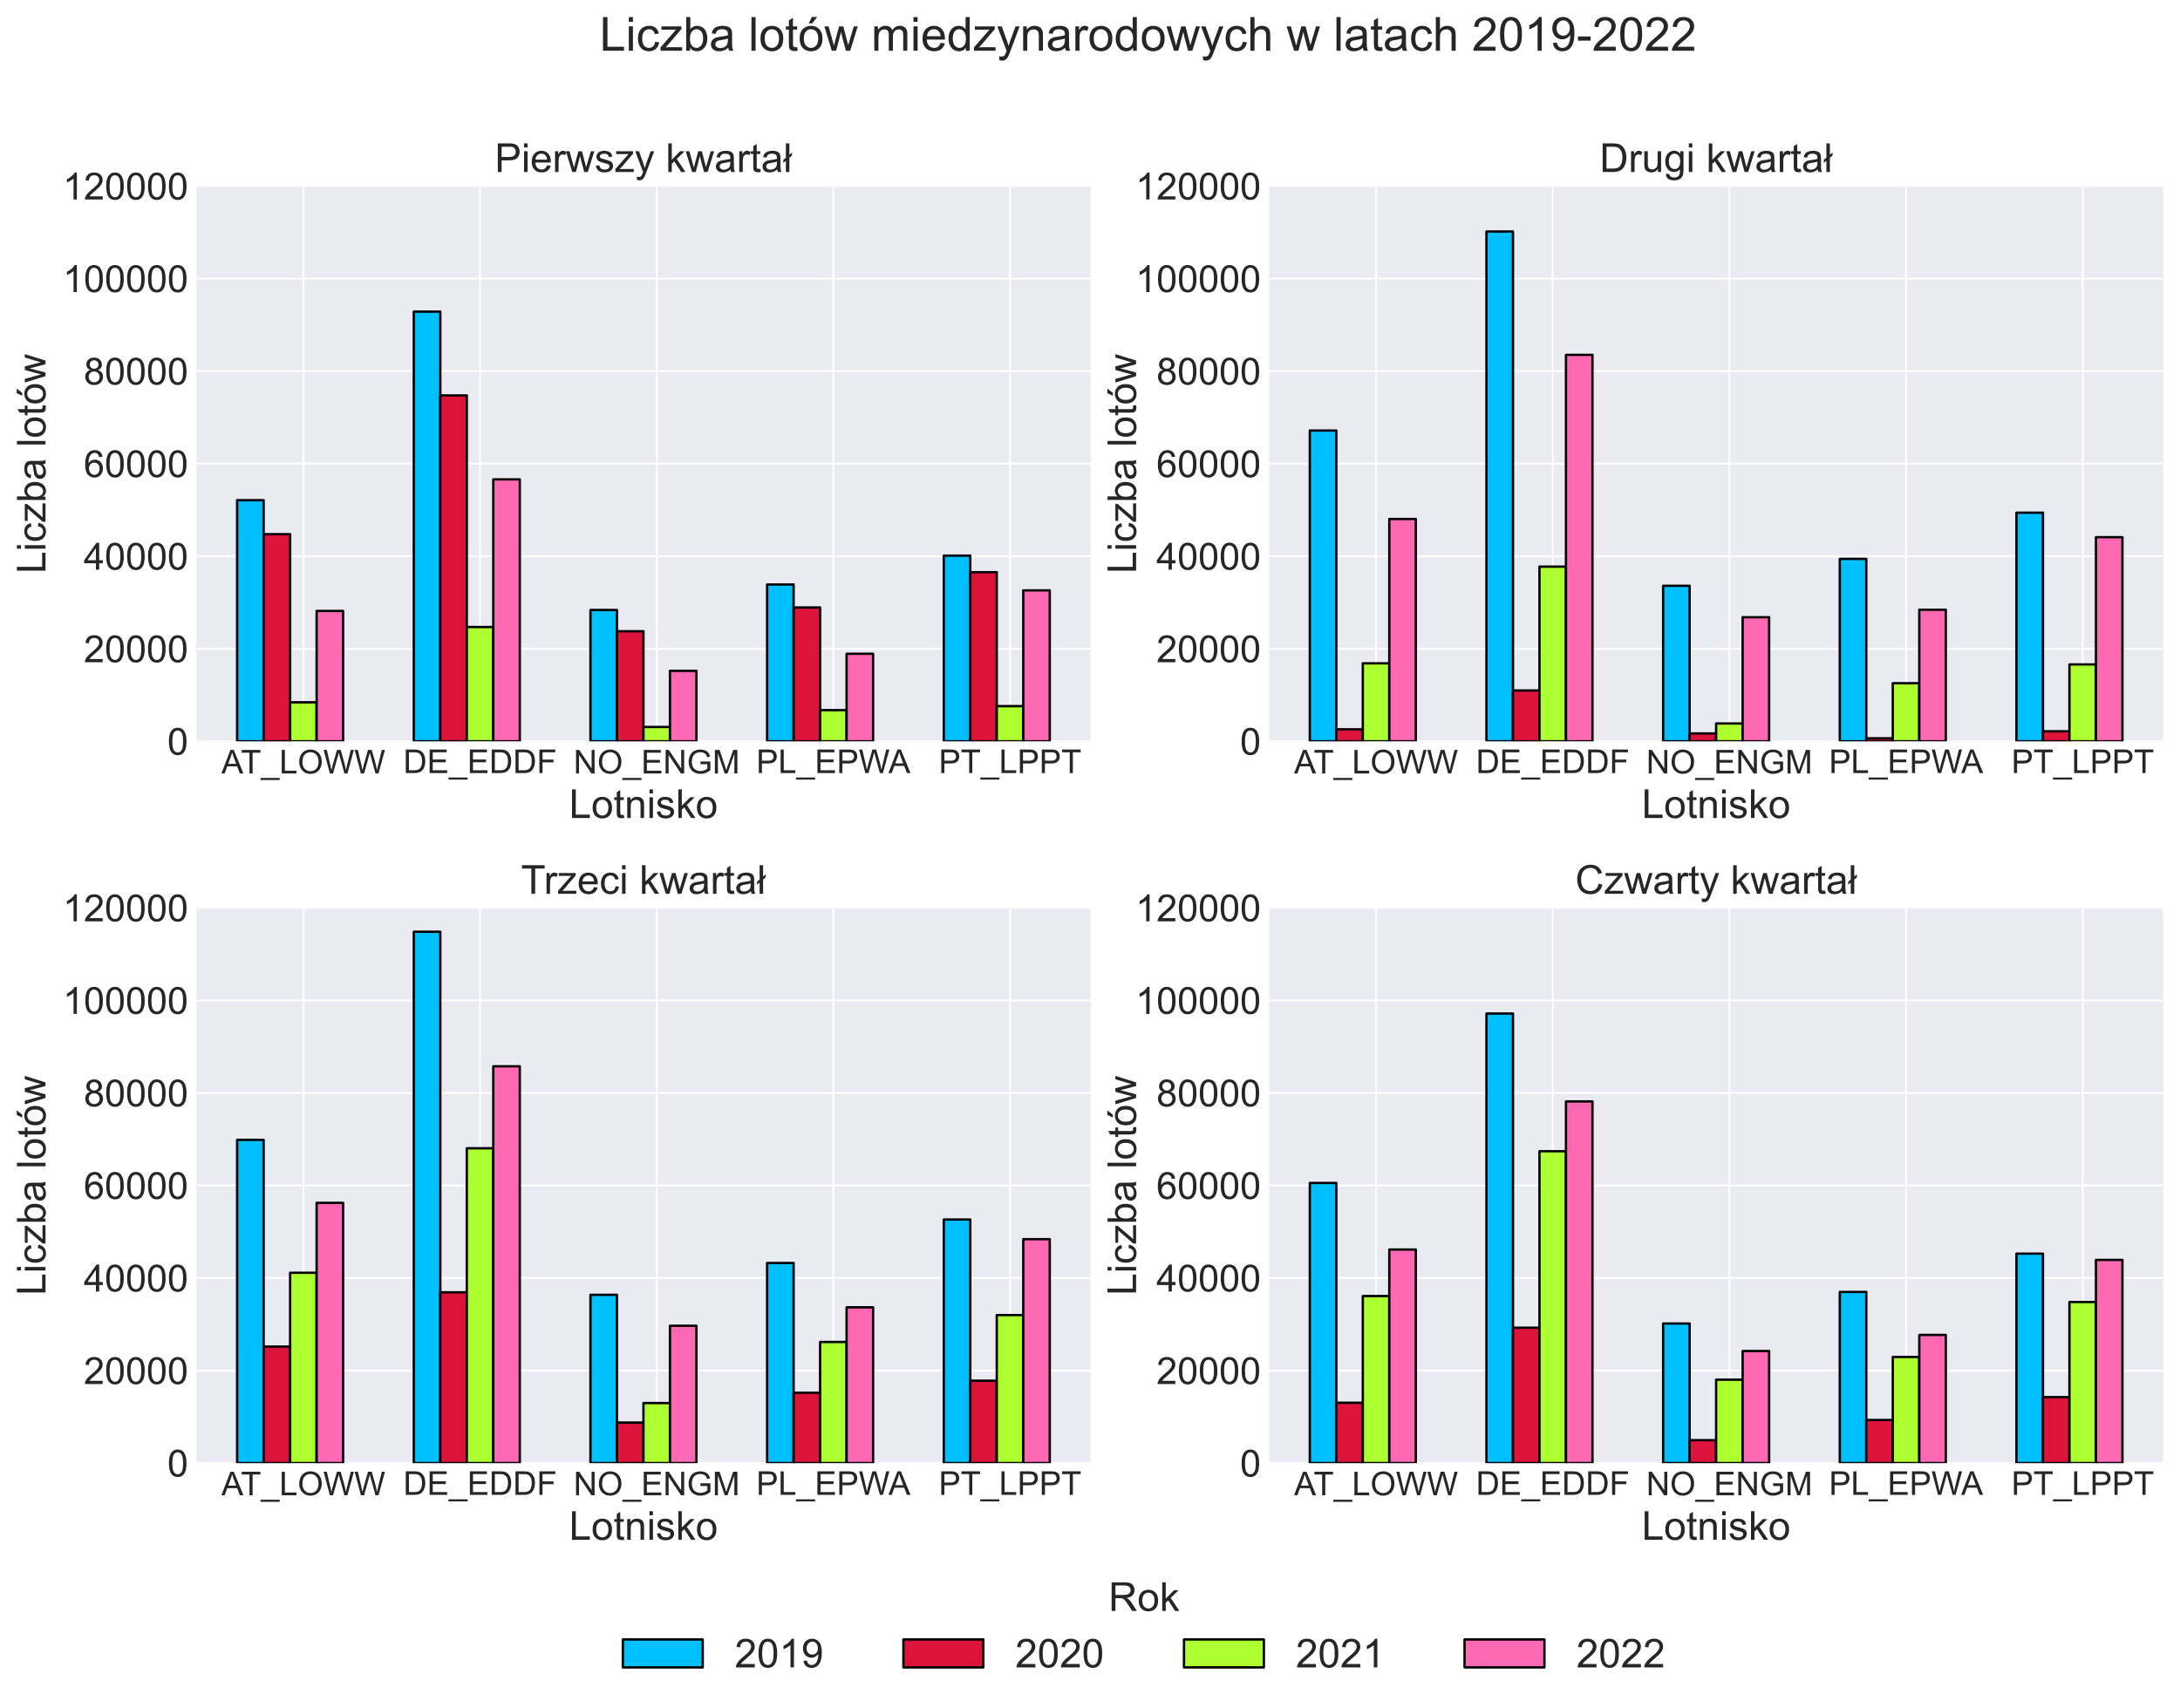 <?xml version="1.0" encoding="utf-8" standalone="no"?>
<!DOCTYPE svg PUBLIC "-//W3C//DTD SVG 1.1//EN"
  "http://www.w3.org/Graphics/SVG/1.1/DTD/svg11.dtd">
<!-- Created with matplotlib (https://matplotlib.org/) -->
<svg height="727.146pt" version="1.1" viewBox="0 0 927.832 727.146" width="927.832pt" xmlns="http://www.w3.org/2000/svg" xmlns:xlink="http://www.w3.org/1999/xlink">
 <defs>
  <style type="text/css">
*{stroke-linecap:butt;stroke-linejoin:round;}
  </style>
 </defs>
 <g id="figure_1">
  <g id="patch_1">
   <path d="M 0 727.146 
L 927.832 727.146 
L 927.832 0 
L 0 0 
z
" style="fill:#ffffff;"/>
  </g>
  <g id="axes_1">
   <g id="patch_2">
    <path d="M 83.632 315.548 
L 464.087 315.548 
L 464.087 79.2 
L 83.632 79.2 
z
" style="fill:#eaeaf2;"/>
   </g>
   <g id="matplotlib.axis_1">
    <g id="xtick_1">
     <g id="line2d_1">
      <path clip-path="url(#pecac23706e)" d="M 129.121 315.548 
L 129.121 79.2 
" style="fill:none;stroke:#ffffff;stroke-linecap:round;stroke-width:0.8;"/>
     </g>
     <g id="line2d_2"/>
     <g id="text_1">
      <!-- AT_LOWW -->
      <defs>
       <path d="M -0.141 0 
L 27.344 71.578 
L 37.547 71.578 
L 66.844 0 
L 56.062 0 
L 47.703 21.688 
L 17.781 21.688 
L 9.906 0 
z
M 20.516 29.391 
L 44.781 29.391 
L 37.312 49.219 
Q 33.891 58.25 32.234 64.062 
Q 30.859 57.172 28.375 50.391 
z
" id="ArialMT-65"/>
       <path d="M 25.922 0 
L 25.922 63.141 
L 2.344 63.141 
L 2.344 71.578 
L 59.078 71.578 
L 59.078 63.141 
L 35.406 63.141 
L 35.406 0 
z
" id="ArialMT-84"/>
       <path d="M -1.516 -19.875 
L -1.516 -13.531 
L 56.734 -13.531 
L 56.734 -19.875 
z
" id="ArialMT-95"/>
       <path d="M 7.328 0 
L 7.328 71.578 
L 16.797 71.578 
L 16.797 8.453 
L 52.047 8.453 
L 52.047 0 
z
" id="ArialMT-76"/>
       <path d="M 4.828 34.859 
Q 4.828 52.688 14.391 62.766 
Q 23.969 72.859 39.109 72.859 
Q 49.031 72.859 56.984 68.109 
Q 64.938 63.375 69.109 54.906 
Q 73.297 46.438 73.297 35.688 
Q 73.297 24.812 68.891 16.219 
Q 64.5 7.625 56.438 3.203 
Q 48.391 -1.219 39.062 -1.219 
Q 28.953 -1.219 20.984 3.656 
Q 13.031 8.547 8.922 16.984 
Q 4.828 25.438 4.828 34.859 
z
M 14.594 34.719 
Q 14.594 21.781 21.547 14.328 
Q 28.516 6.891 39.016 6.891 
Q 49.703 6.891 56.609 14.406 
Q 63.531 21.922 63.531 35.75 
Q 63.531 44.484 60.578 51 
Q 57.625 57.516 51.922 61.109 
Q 46.234 64.703 39.156 64.703 
Q 29.109 64.703 21.844 57.781 
Q 14.594 50.875 14.594 34.719 
z
" id="ArialMT-79"/>
       <path d="M 20.219 0 
L 1.219 71.578 
L 10.938 71.578 
L 21.828 24.656 
Q 23.578 17.281 24.859 10.016 
Q 27.594 21.484 28.078 23.25 
L 41.703 71.578 
L 53.125 71.578 
L 63.375 35.359 
Q 67.234 21.875 68.953 10.016 
Q 70.312 16.797 72.516 25.594 
L 83.734 71.578 
L 93.266 71.578 
L 73.641 0 
L 64.5 0 
L 49.422 54.547 
Q 47.516 61.375 47.172 62.938 
Q 46.047 58.016 45.062 54.547 
L 29.891 0 
z
" id="ArialMT-87"/>
      </defs>
      <g style="fill:#262626;" transform="translate(94.248 329.248)scale(0.14 -0.14)">
       <use xlink:href="#ArialMT-65"/>
       <use x="59.324" xlink:href="#ArialMT-84"/>
       <use x="120.408" xlink:href="#ArialMT-95"/>
       <use x="176.023" xlink:href="#ArialMT-76"/>
       <use x="231.639" xlink:href="#ArialMT-79"/>
       <use x="309.422" xlink:href="#ArialMT-87"/>
       <use x="403.807" xlink:href="#ArialMT-87"/>
      </g>
     </g>
    </g>
    <g id="xtick_2">
     <g id="line2d_3">
      <path clip-path="url(#pecac23706e)" d="M 204.31 315.548 
L 204.31 79.2 
" style="fill:none;stroke:#ffffff;stroke-linecap:round;stroke-width:0.8;"/>
     </g>
     <g id="line2d_4"/>
     <g id="text_2">
      <!-- DE_EDDF -->
      <defs>
       <path d="M 7.719 0 
L 7.719 71.578 
L 32.375 71.578 
Q 40.719 71.578 45.125 70.562 
Q 51.266 69.141 55.609 65.438 
Q 61.281 60.641 64.078 53.188 
Q 66.891 45.75 66.891 36.188 
Q 66.891 28.031 64.984 21.734 
Q 63.094 15.438 60.109 11.297 
Q 57.125 7.172 53.578 4.797 
Q 50.047 2.438 45.047 1.219 
Q 40.047 0 33.547 0 
z
M 17.188 8.453 
L 32.469 8.453 
Q 39.547 8.453 43.578 9.766 
Q 47.609 11.078 50 13.484 
Q 53.375 16.844 55.25 22.531 
Q 57.125 28.219 57.125 36.328 
Q 57.125 47.562 53.438 53.594 
Q 49.75 59.625 44.484 61.672 
Q 40.672 63.141 32.234 63.141 
L 17.188 63.141 
z
" id="ArialMT-68"/>
       <path d="M 7.906 0 
L 7.906 71.578 
L 59.672 71.578 
L 59.672 63.141 
L 17.391 63.141 
L 17.391 41.219 
L 56.984 41.219 
L 56.984 32.812 
L 17.391 32.812 
L 17.391 8.453 
L 61.328 8.453 
L 61.328 0 
z
" id="ArialMT-69"/>
       <path d="M 8.203 0 
L 8.203 71.578 
L 56.5 71.578 
L 56.5 63.141 
L 17.672 63.141 
L 17.672 40.969 
L 51.266 40.969 
L 51.266 32.516 
L 17.672 32.516 
L 17.672 0 
z
" id="ArialMT-70"/>
      </defs>
      <g style="fill:#262626;" transform="translate(171.637 329.069)scale(0.14 -0.14)">
       <use xlink:href="#ArialMT-68"/>
       <use x="72.217" xlink:href="#ArialMT-69"/>
       <use x="138.916" xlink:href="#ArialMT-95"/>
       <use x="194.531" xlink:href="#ArialMT-69"/>
       <use x="261.23" xlink:href="#ArialMT-68"/>
       <use x="333.447" xlink:href="#ArialMT-68"/>
       <use x="405.664" xlink:href="#ArialMT-70"/>
      </g>
     </g>
    </g>
    <g id="xtick_3">
     <g id="line2d_5">
      <path clip-path="url(#pecac23706e)" d="M 279.498 315.548 
L 279.498 79.2 
" style="fill:none;stroke:#ffffff;stroke-linecap:round;stroke-width:0.8;"/>
     </g>
     <g id="line2d_6"/>
     <g id="text_3">
      <!-- NO_ENGM -->
      <defs>
       <path d="M 7.625 0 
L 7.625 71.578 
L 17.328 71.578 
L 54.938 15.375 
L 54.938 71.578 
L 64.016 71.578 
L 64.016 0 
L 54.297 0 
L 16.703 56.25 
L 16.703 0 
z
" id="ArialMT-78"/>
       <path d="M 41.219 28.078 
L 41.219 36.469 
L 71.531 36.531 
L 71.531 9.969 
Q 64.547 4.391 57.125 1.578 
Q 49.703 -1.219 41.891 -1.219 
Q 31.344 -1.219 22.719 3.297 
Q 14.109 7.812 9.719 16.359 
Q 5.328 24.906 5.328 35.453 
Q 5.328 45.906 9.688 54.953 
Q 14.062 64.016 22.266 68.406 
Q 30.469 72.797 41.156 72.797 
Q 48.922 72.797 55.188 70.281 
Q 61.469 67.781 65.031 63.281 
Q 68.609 58.797 70.453 51.562 
L 61.922 49.219 
Q 60.297 54.688 57.906 57.812 
Q 55.516 60.938 51.062 62.812 
Q 46.625 64.703 41.219 64.703 
Q 34.719 64.703 29.984 62.719 
Q 25.25 60.75 22.344 57.516 
Q 19.438 54.297 17.828 50.438 
Q 15.094 43.797 15.094 36.031 
Q 15.094 26.469 18.391 20.016 
Q 21.688 13.578 27.984 10.453 
Q 34.281 7.328 41.359 7.328 
Q 47.516 7.328 53.375 9.688 
Q 59.234 12.062 62.25 14.75 
L 62.25 28.078 
z
" id="ArialMT-71"/>
       <path d="M 7.422 0 
L 7.422 71.578 
L 21.688 71.578 
L 38.625 20.906 
Q 40.969 13.812 42.047 10.297 
Q 43.266 14.203 45.844 21.781 
L 62.984 71.578 
L 75.734 71.578 
L 75.734 0 
L 66.609 0 
L 66.609 59.906 
L 45.797 0 
L 37.25 0 
L 16.547 60.938 
L 16.547 0 
z
" id="ArialMT-77"/>
      </defs>
      <g style="fill:#262626;" transform="translate(244.106 329.248)scale(0.14 -0.14)">
       <use xlink:href="#ArialMT-78"/>
       <use x="72.217" xlink:href="#ArialMT-79"/>
       <use x="150" xlink:href="#ArialMT-95"/>
       <use x="205.615" xlink:href="#ArialMT-69"/>
       <use x="272.314" xlink:href="#ArialMT-78"/>
       <use x="344.531" xlink:href="#ArialMT-71"/>
       <use x="422.314" xlink:href="#ArialMT-77"/>
      </g>
     </g>
    </g>
    <g id="xtick_4">
     <g id="line2d_7">
      <path clip-path="url(#pecac23706e)" d="M 354.687 315.548 
L 354.687 79.2 
" style="fill:none;stroke:#ffffff;stroke-linecap:round;stroke-width:0.8;"/>
     </g>
     <g id="line2d_8"/>
     <g id="text_4">
      <!-- PL_EPWA -->
      <defs>
       <path d="M 7.719 0 
L 7.719 71.578 
L 34.719 71.578 
Q 41.844 71.578 45.609 70.906 
Q 50.875 70.016 54.438 67.547 
Q 58.016 65.094 60.188 60.641 
Q 62.359 56.203 62.359 50.875 
Q 62.359 41.75 56.547 35.422 
Q 50.734 29.109 35.547 29.109 
L 17.188 29.109 
L 17.188 0 
z
M 17.188 37.547 
L 35.688 37.547 
Q 44.875 37.547 48.734 40.969 
Q 52.594 44.391 52.594 50.594 
Q 52.594 55.078 50.312 58.266 
Q 48.047 61.469 44.344 62.5 
Q 41.938 63.141 35.5 63.141 
L 17.188 63.141 
z
" id="ArialMT-80"/>
      </defs>
      <g style="fill:#262626;" transform="translate(321.88 329.069)scale(0.14 -0.14)">
       <use xlink:href="#ArialMT-80"/>
       <use x="66.699" xlink:href="#ArialMT-76"/>
       <use x="122.314" xlink:href="#ArialMT-95"/>
       <use x="177.93" xlink:href="#ArialMT-69"/>
       <use x="244.629" xlink:href="#ArialMT-80"/>
       <use x="311.328" xlink:href="#ArialMT-87"/>
       <use x="401.963" xlink:href="#ArialMT-65"/>
      </g>
     </g>
    </g>
    <g id="xtick_5">
     <g id="line2d_9">
      <path clip-path="url(#pecac23706e)" d="M 429.876 315.548 
L 429.876 79.2 
" style="fill:none;stroke:#ffffff;stroke-linecap:round;stroke-width:0.8;"/>
     </g>
     <g id="line2d_10"/>
     <g id="text_5">
      <!-- PT_LPPT -->
      <g style="fill:#262626;" transform="translate(399.532 329.069)scale(0.14 -0.14)">
       <use xlink:href="#ArialMT-80"/>
       <use x="66.699" xlink:href="#ArialMT-84"/>
       <use x="127.783" xlink:href="#ArialMT-95"/>
       <use x="183.398" xlink:href="#ArialMT-76"/>
       <use x="239.014" xlink:href="#ArialMT-80"/>
       <use x="305.713" xlink:href="#ArialMT-80"/>
       <use x="372.412" xlink:href="#ArialMT-84"/>
      </g>
     </g>
    </g>
    <g id="text_6">
     <!-- Lotnisko -->
     <defs>
      <path d="M 3.328 25.922 
Q 3.328 40.328 11.328 47.266 
Q 18.016 53.031 27.641 53.031 
Q 38.328 53.031 45.109 46.016 
Q 51.906 39.016 51.906 26.656 
Q 51.906 16.656 48.906 10.906 
Q 45.906 5.172 40.156 2 
Q 34.422 -1.172 27.641 -1.172 
Q 16.75 -1.172 10.031 5.812 
Q 3.328 12.797 3.328 25.922 
z
M 12.359 25.922 
Q 12.359 15.969 16.703 11.016 
Q 21.047 6.062 27.641 6.062 
Q 34.188 6.062 38.531 11.031 
Q 42.875 16.016 42.875 26.219 
Q 42.875 35.844 38.5 40.797 
Q 34.125 45.75 27.641 45.75 
Q 21.047 45.75 16.703 40.812 
Q 12.359 35.891 12.359 25.922 
z
" id="ArialMT-111"/>
      <path d="M 25.781 7.859 
L 27.047 0.094 
Q 23.344 -0.688 20.406 -0.688 
Q 15.625 -0.688 12.984 0.828 
Q 10.359 2.344 9.281 4.812 
Q 8.203 7.281 8.203 15.188 
L 8.203 45.016 
L 1.766 45.016 
L 1.766 51.859 
L 8.203 51.859 
L 8.203 64.703 
L 16.938 69.969 
L 16.938 51.859 
L 25.781 51.859 
L 25.781 45.016 
L 16.938 45.016 
L 16.938 14.703 
Q 16.938 10.938 17.406 9.859 
Q 17.875 8.797 18.922 8.156 
Q 19.969 7.516 21.922 7.516 
Q 23.391 7.516 25.781 7.859 
z
" id="ArialMT-116"/>
      <path d="M 6.594 0 
L 6.594 51.859 
L 14.5 51.859 
L 14.5 44.484 
Q 20.219 53.031 31 53.031 
Q 35.688 53.031 39.625 51.344 
Q 43.562 49.656 45.516 46.922 
Q 47.469 44.188 48.25 40.438 
Q 48.734 37.984 48.734 31.891 
L 48.734 0 
L 39.938 0 
L 39.938 31.547 
Q 39.938 36.922 38.906 39.578 
Q 37.891 42.234 35.281 43.812 
Q 32.672 45.406 29.156 45.406 
Q 23.531 45.406 19.453 41.844 
Q 15.375 38.281 15.375 28.328 
L 15.375 0 
z
" id="ArialMT-110"/>
      <path d="M 6.641 61.469 
L 6.641 71.578 
L 15.438 71.578 
L 15.438 61.469 
z
M 6.641 0 
L 6.641 51.859 
L 15.438 51.859 
L 15.438 0 
z
" id="ArialMT-105"/>
      <path d="M 3.078 15.484 
L 11.766 16.844 
Q 12.5 11.625 15.844 8.844 
Q 19.188 6.062 25.203 6.062 
Q 31.25 6.062 34.172 8.516 
Q 37.109 10.984 37.109 14.312 
Q 37.109 17.281 34.516 19 
Q 32.719 20.172 25.531 21.969 
Q 15.875 24.422 12.141 26.203 
Q 8.406 27.984 6.469 31.125 
Q 4.547 34.281 4.547 38.094 
Q 4.547 41.547 6.125 44.5 
Q 7.719 47.469 10.453 49.422 
Q 12.5 50.922 16.031 51.969 
Q 19.578 53.031 23.641 53.031 
Q 29.734 53.031 34.344 51.266 
Q 38.969 49.516 41.156 46.5 
Q 43.359 43.5 44.188 38.484 
L 35.594 37.312 
Q 35.016 41.312 32.203 43.547 
Q 29.391 45.797 24.266 45.797 
Q 18.219 45.797 15.625 43.797 
Q 13.031 41.797 13.031 39.109 
Q 13.031 37.406 14.109 36.031 
Q 15.188 34.625 17.484 33.688 
Q 18.797 33.203 25.25 31.453 
Q 34.578 28.953 38.25 27.359 
Q 41.938 25.781 44.031 22.75 
Q 46.141 19.734 46.141 15.234 
Q 46.141 10.844 43.578 6.953 
Q 41.016 3.078 36.172 0.953 
Q 31.344 -1.172 25.25 -1.172 
Q 15.141 -1.172 9.844 3.031 
Q 4.547 7.234 3.078 15.484 
z
" id="ArialMT-115"/>
      <path d="M 6.641 0 
L 6.641 71.578 
L 15.438 71.578 
L 15.438 30.766 
L 36.234 51.859 
L 47.609 51.859 
L 27.781 32.625 
L 49.609 0 
L 38.766 0 
L 21.625 26.516 
L 15.438 20.562 
L 15.438 0 
z
" id="ArialMT-107"/>
     </defs>
     <g style="fill:#262626;" transform="translate(242.202 348.199)scale(0.17 -0.17)">
      <use xlink:href="#ArialMT-76"/>
      <use x="55.615" xlink:href="#ArialMT-111"/>
      <use x="111.23" xlink:href="#ArialMT-116"/>
      <use x="139.014" xlink:href="#ArialMT-110"/>
      <use x="194.629" xlink:href="#ArialMT-105"/>
      <use x="216.846" xlink:href="#ArialMT-115"/>
      <use x="266.846" xlink:href="#ArialMT-107"/>
      <use x="316.846" xlink:href="#ArialMT-111"/>
     </g>
    </g>
   </g>
   <g id="matplotlib.axis_2">
    <g id="ytick_1">
     <g id="line2d_11">
      <path clip-path="url(#pecac23706e)" d="M 83.632 315.548 
L 464.087 315.548 
" style="fill:none;stroke:#ffffff;stroke-linecap:round;stroke-width:0.8;"/>
     </g>
     <g id="line2d_12"/>
     <g id="text_7">
      <!-- 0 -->
      <defs>
       <path d="M 4.156 35.297 
Q 4.156 48 6.766 55.734 
Q 9.375 63.484 14.516 67.672 
Q 19.672 71.875 27.484 71.875 
Q 33.25 71.875 37.594 69.547 
Q 41.938 67.234 44.766 62.859 
Q 47.609 58.5 49.219 52.219 
Q 50.828 45.953 50.828 35.297 
Q 50.828 22.703 48.234 14.969 
Q 45.656 7.234 40.5 3 
Q 35.359 -1.219 27.484 -1.219 
Q 17.141 -1.219 11.234 6.203 
Q 4.156 15.141 4.156 35.297 
z
M 13.188 35.297 
Q 13.188 17.672 17.312 11.828 
Q 21.438 6 27.484 6 
Q 33.547 6 37.672 11.859 
Q 41.797 17.719 41.797 35.297 
Q 41.797 52.984 37.672 58.781 
Q 33.547 64.594 27.391 64.594 
Q 21.344 64.594 17.719 59.469 
Q 13.188 52.938 13.188 35.297 
z
" id="ArialMT-48"/>
      </defs>
      <g style="fill:#262626;" transform="translate(71.235 321.274)scale(0.16 -0.16)">
       <use xlink:href="#ArialMT-48"/>
      </g>
     </g>
    </g>
    <g id="ytick_2">
     <g id="line2d_13">
      <path clip-path="url(#pecac23706e)" d="M 83.632 276.157 
L 464.087 276.157 
" style="fill:none;stroke:#ffffff;stroke-linecap:round;stroke-width:0.8;"/>
     </g>
     <g id="line2d_14"/>
     <g id="text_8">
      <!-- 20000 -->
      <defs>
       <path d="M 50.344 8.453 
L 50.344 0 
L 3.031 0 
Q 2.938 3.172 4.047 6.109 
Q 5.859 10.938 9.828 15.625 
Q 13.812 20.312 21.344 26.469 
Q 33.016 36.031 37.109 41.625 
Q 41.219 47.219 41.219 52.203 
Q 41.219 57.422 37.469 61 
Q 33.734 64.594 27.734 64.594 
Q 21.391 64.594 17.578 60.781 
Q 13.766 56.984 13.719 50.25 
L 4.688 51.172 
Q 5.609 61.281 11.656 66.578 
Q 17.719 71.875 27.938 71.875 
Q 38.234 71.875 44.234 66.156 
Q 50.25 60.453 50.25 52 
Q 50.25 47.703 48.484 43.547 
Q 46.734 39.406 42.656 34.812 
Q 38.578 30.219 29.109 22.219 
Q 21.188 15.578 18.938 13.203 
Q 16.703 10.844 15.234 8.453 
z
" id="ArialMT-50"/>
      </defs>
      <g style="fill:#262626;" transform="translate(35.645 281.883)scale(0.16 -0.16)">
       <use xlink:href="#ArialMT-50"/>
       <use x="55.615" xlink:href="#ArialMT-48"/>
       <use x="111.23" xlink:href="#ArialMT-48"/>
       <use x="166.846" xlink:href="#ArialMT-48"/>
       <use x="222.461" xlink:href="#ArialMT-48"/>
      </g>
     </g>
    </g>
    <g id="ytick_3">
     <g id="line2d_15">
      <path clip-path="url(#pecac23706e)" d="M 83.632 236.765 
L 464.087 236.765 
" style="fill:none;stroke:#ffffff;stroke-linecap:round;stroke-width:0.8;"/>
     </g>
     <g id="line2d_16"/>
     <g id="text_9">
      <!-- 40000 -->
      <defs>
       <path d="M 32.328 0 
L 32.328 17.141 
L 1.266 17.141 
L 1.266 25.203 
L 33.938 71.578 
L 41.109 71.578 
L 41.109 25.203 
L 50.781 25.203 
L 50.781 17.141 
L 41.109 17.141 
L 41.109 0 
z
M 32.328 25.203 
L 32.328 57.469 
L 9.906 25.203 
z
" id="ArialMT-52"/>
      </defs>
      <g style="fill:#262626;" transform="translate(35.645 242.491)scale(0.16 -0.16)">
       <use xlink:href="#ArialMT-52"/>
       <use x="55.615" xlink:href="#ArialMT-48"/>
       <use x="111.23" xlink:href="#ArialMT-48"/>
       <use x="166.846" xlink:href="#ArialMT-48"/>
       <use x="222.461" xlink:href="#ArialMT-48"/>
      </g>
     </g>
    </g>
    <g id="ytick_4">
     <g id="line2d_17">
      <path clip-path="url(#pecac23706e)" d="M 83.632 197.374 
L 464.087 197.374 
" style="fill:none;stroke:#ffffff;stroke-linecap:round;stroke-width:0.8;"/>
     </g>
     <g id="line2d_18"/>
     <g id="text_10">
      <!-- 60000 -->
      <defs>
       <path d="M 49.75 54.047 
L 41.016 53.375 
Q 39.844 58.547 37.703 60.891 
Q 34.125 64.656 28.906 64.656 
Q 24.703 64.656 21.531 62.312 
Q 17.391 59.281 14.984 53.469 
Q 12.594 47.656 12.5 36.922 
Q 15.672 41.75 20.266 44.094 
Q 24.859 46.438 29.891 46.438 
Q 38.672 46.438 44.844 39.969 
Q 51.031 33.5 51.031 23.25 
Q 51.031 16.5 48.125 10.719 
Q 45.219 4.938 40.141 1.859 
Q 35.062 -1.219 28.609 -1.219 
Q 17.625 -1.219 10.688 6.859 
Q 3.766 14.938 3.766 33.5 
Q 3.766 54.25 11.422 63.672 
Q 18.109 71.875 29.438 71.875 
Q 37.891 71.875 43.281 67.141 
Q 48.688 62.406 49.75 54.047 
z
M 13.875 23.188 
Q 13.875 18.656 15.797 14.5 
Q 17.719 10.359 21.188 8.172 
Q 24.656 6 28.469 6 
Q 34.031 6 38.031 10.484 
Q 42.047 14.984 42.047 22.703 
Q 42.047 30.125 38.078 34.391 
Q 34.125 38.672 28.125 38.672 
Q 22.172 38.672 18.016 34.391 
Q 13.875 30.125 13.875 23.188 
z
" id="ArialMT-54"/>
      </defs>
      <g style="fill:#262626;" transform="translate(35.645 203.1)scale(0.16 -0.16)">
       <use xlink:href="#ArialMT-54"/>
       <use x="55.615" xlink:href="#ArialMT-48"/>
       <use x="111.23" xlink:href="#ArialMT-48"/>
       <use x="166.846" xlink:href="#ArialMT-48"/>
       <use x="222.461" xlink:href="#ArialMT-48"/>
      </g>
     </g>
    </g>
    <g id="ytick_5">
     <g id="line2d_19">
      <path clip-path="url(#pecac23706e)" d="M 83.632 157.983 
L 464.087 157.983 
" style="fill:none;stroke:#ffffff;stroke-linecap:round;stroke-width:0.8;"/>
     </g>
     <g id="line2d_20"/>
     <g id="text_11">
      <!-- 80000 -->
      <defs>
       <path d="M 17.672 38.812 
Q 12.203 40.828 9.562 44.531 
Q 6.938 48.25 6.938 53.422 
Q 6.938 61.234 12.547 66.547 
Q 18.172 71.875 27.484 71.875 
Q 36.859 71.875 42.578 66.422 
Q 48.297 60.984 48.297 53.172 
Q 48.297 48.188 45.672 44.5 
Q 43.062 40.828 37.75 38.812 
Q 44.344 36.672 47.781 31.875 
Q 51.219 27.094 51.219 20.453 
Q 51.219 11.281 44.719 5.031 
Q 38.234 -1.219 27.641 -1.219 
Q 17.047 -1.219 10.547 5.047 
Q 4.047 11.328 4.047 20.703 
Q 4.047 27.688 7.594 32.391 
Q 11.141 37.109 17.672 38.812 
z
M 15.922 53.719 
Q 15.922 48.641 19.188 45.406 
Q 22.469 42.188 27.688 42.188 
Q 32.766 42.188 36.016 45.375 
Q 39.266 48.578 39.266 53.219 
Q 39.266 58.062 35.906 61.359 
Q 32.562 64.656 27.594 64.656 
Q 22.562 64.656 19.234 61.422 
Q 15.922 58.203 15.922 53.719 
z
M 13.094 20.656 
Q 13.094 16.891 14.875 13.375 
Q 16.656 9.859 20.172 7.922 
Q 23.688 6 27.734 6 
Q 34.031 6 38.125 10.047 
Q 42.234 14.109 42.234 20.359 
Q 42.234 26.703 38.016 30.859 
Q 33.797 35.016 27.438 35.016 
Q 21.234 35.016 17.156 30.906 
Q 13.094 26.812 13.094 20.656 
z
" id="ArialMT-56"/>
      </defs>
      <g style="fill:#262626;" transform="translate(35.645 163.709)scale(0.16 -0.16)">
       <use xlink:href="#ArialMT-56"/>
       <use x="55.615" xlink:href="#ArialMT-48"/>
       <use x="111.23" xlink:href="#ArialMT-48"/>
       <use x="166.846" xlink:href="#ArialMT-48"/>
       <use x="222.461" xlink:href="#ArialMT-48"/>
      </g>
     </g>
    </g>
    <g id="ytick_6">
     <g id="line2d_21">
      <path clip-path="url(#pecac23706e)" d="M 83.632 118.591 
L 464.087 118.591 
" style="fill:none;stroke:#ffffff;stroke-linecap:round;stroke-width:0.8;"/>
     </g>
     <g id="line2d_22"/>
     <g id="text_12">
      <!-- 100000 -->
      <defs>
       <path d="M 37.25 0 
L 28.469 0 
L 28.469 56 
Q 25.297 52.984 20.141 49.953 
Q 14.984 46.922 10.891 45.406 
L 10.891 53.906 
Q 18.266 57.375 23.781 62.297 
Q 29.297 67.234 31.594 71.875 
L 37.25 71.875 
z
" id="ArialMT-49"/>
      </defs>
      <g style="fill:#262626;" transform="translate(26.747 124.318)scale(0.16 -0.16)">
       <use xlink:href="#ArialMT-49"/>
       <use x="55.615" xlink:href="#ArialMT-48"/>
       <use x="111.23" xlink:href="#ArialMT-48"/>
       <use x="166.846" xlink:href="#ArialMT-48"/>
       <use x="222.461" xlink:href="#ArialMT-48"/>
       <use x="278.076" xlink:href="#ArialMT-48"/>
      </g>
     </g>
    </g>
    <g id="ytick_7">
     <g id="line2d_23">
      <path clip-path="url(#pecac23706e)" d="M 83.632 79.2 
L 464.087 79.2 
" style="fill:none;stroke:#ffffff;stroke-linecap:round;stroke-width:0.8;"/>
     </g>
     <g id="line2d_24"/>
     <g id="text_13">
      <!-- 120000 -->
      <g style="fill:#262626;" transform="translate(26.747 84.926)scale(0.16 -0.16)">
       <use xlink:href="#ArialMT-49"/>
       <use x="55.615" xlink:href="#ArialMT-50"/>
       <use x="111.23" xlink:href="#ArialMT-48"/>
       <use x="166.846" xlink:href="#ArialMT-48"/>
       <use x="222.461" xlink:href="#ArialMT-48"/>
       <use x="278.076" xlink:href="#ArialMT-48"/>
      </g>
     </g>
    </g>
    <g id="text_14">
     <!-- Liczba lotów -->
     <defs>
      <path d="M 40.438 19 
L 49.078 17.875 
Q 47.656 8.938 41.812 3.875 
Q 35.984 -1.172 27.484 -1.172 
Q 16.844 -1.172 10.375 5.781 
Q 3.906 12.75 3.906 25.734 
Q 3.906 34.125 6.688 40.422 
Q 9.469 46.734 15.156 49.875 
Q 20.844 53.031 27.547 53.031 
Q 35.984 53.031 41.359 48.75 
Q 46.734 44.484 48.25 36.625 
L 39.703 35.297 
Q 38.484 40.531 35.375 43.156 
Q 32.281 45.797 27.875 45.797 
Q 21.234 45.797 17.078 41.031 
Q 12.938 36.281 12.938 25.984 
Q 12.938 15.531 16.938 10.797 
Q 20.953 6.062 27.391 6.062 
Q 32.562 6.062 36.031 9.234 
Q 39.5 12.406 40.438 19 
z
" id="ArialMT-99"/>
      <path d="M 1.953 0 
L 1.953 7.125 
L 34.969 45.016 
Q 29.344 44.734 25.047 44.734 
L 3.906 44.734 
L 3.906 51.859 
L 46.297 51.859 
L 46.297 46.047 
L 18.219 13.141 
L 12.797 7.125 
Q 18.703 7.562 23.875 7.562 
L 47.859 7.562 
L 47.859 0 
z
" id="ArialMT-122"/>
      <path d="M 14.703 0 
L 6.547 0 
L 6.547 71.578 
L 15.328 71.578 
L 15.328 46.047 
Q 20.906 53.031 29.547 53.031 
Q 34.328 53.031 38.594 51.094 
Q 42.875 49.172 45.625 45.672 
Q 48.391 42.188 49.953 37.25 
Q 51.516 32.328 51.516 26.703 
Q 51.516 13.375 44.922 6.094 
Q 38.328 -1.172 29.109 -1.172 
Q 19.922 -1.172 14.703 6.5 
z
M 14.594 26.312 
Q 14.594 17 17.141 12.844 
Q 21.297 6.062 28.375 6.062 
Q 34.125 6.062 38.328 11.062 
Q 42.531 16.062 42.531 25.984 
Q 42.531 36.141 38.5 40.969 
Q 34.469 45.797 28.766 45.797 
Q 23 45.797 18.797 40.797 
Q 14.594 35.797 14.594 26.312 
z
" id="ArialMT-98"/>
      <path d="M 40.438 6.391 
Q 35.547 2.25 31.031 0.531 
Q 26.516 -1.172 21.344 -1.172 
Q 12.797 -1.172 8.203 3 
Q 3.609 7.172 3.609 13.672 
Q 3.609 17.484 5.344 20.625 
Q 7.078 23.781 9.891 25.688 
Q 12.703 27.594 16.219 28.562 
Q 18.797 29.25 24.031 29.891 
Q 34.672 31.156 39.703 32.906 
Q 39.75 34.719 39.75 35.203 
Q 39.75 40.578 37.25 42.781 
Q 33.891 45.75 27.25 45.75 
Q 21.047 45.75 18.094 43.578 
Q 15.141 41.406 13.719 35.891 
L 5.125 37.062 
Q 6.297 42.578 8.984 45.969 
Q 11.672 49.359 16.75 51.188 
Q 21.828 53.031 28.516 53.031 
Q 35.156 53.031 39.297 51.469 
Q 43.453 49.906 45.406 47.531 
Q 47.359 45.172 48.141 41.547 
Q 48.578 39.312 48.578 33.453 
L 48.578 21.734 
Q 48.578 9.469 49.141 6.219 
Q 49.703 2.984 51.375 0 
L 42.188 0 
Q 40.828 2.734 40.438 6.391 
z
M 39.703 26.031 
Q 34.906 24.078 25.344 22.703 
Q 19.922 21.922 17.672 20.938 
Q 15.438 19.969 14.203 18.094 
Q 12.984 16.219 12.984 13.922 
Q 12.984 10.406 15.641 8.062 
Q 18.312 5.719 23.438 5.719 
Q 28.516 5.719 32.469 7.938 
Q 36.422 10.156 38.281 14.016 
Q 39.703 17 39.703 22.797 
z
" id="ArialMT-97"/>
      <path id="ArialMT-32"/>
      <path d="M 6.391 0 
L 6.391 71.578 
L 15.188 71.578 
L 15.188 0 
z
" id="ArialMT-108"/>
      <path d="M 3.328 25.922 
Q 3.328 40.328 11.328 47.266 
Q 18.016 53.031 27.641 53.031 
Q 38.328 53.031 45.109 46.016 
Q 51.906 39.016 51.906 26.656 
Q 51.906 16.656 48.906 10.906 
Q 45.906 5.172 40.156 2 
Q 34.422 -1.172 27.641 -1.172 
Q 16.75 -1.172 10.031 5.812 
Q 3.328 12.797 3.328 25.922 
z
M 12.359 25.922 
Q 12.359 15.969 16.703 11.016 
Q 21.047 6.062 27.641 6.062 
Q 34.188 6.062 38.531 11.031 
Q 42.875 16.016 42.875 26.219 
Q 42.875 35.844 38.5 40.797 
Q 34.125 45.75 27.641 45.75 
Q 21.047 45.75 16.703 40.812 
Q 12.359 35.891 12.359 25.922 
z
M 22.75 58.297 
L 29.25 71.969 
L 40.766 71.969 
L 30.031 58.297 
z
" id="ArialMT-243"/>
      <path d="M 16.156 0 
L 0.297 51.859 
L 9.375 51.859 
L 17.625 21.922 
L 20.703 10.797 
Q 20.906 11.625 23.391 21.484 
L 31.641 51.859 
L 40.672 51.859 
L 48.438 21.781 
L 51.031 11.859 
L 54 21.875 
L 62.891 51.859 
L 71.438 51.859 
L 55.219 0 
L 46.094 0 
L 37.844 31.062 
L 35.844 39.891 
L 25.344 0 
z
" id="ArialMT-119"/>
     </defs>
     <g style="fill:#262626;" transform="translate(19.368 244.146)rotate(-90)scale(0.17 -0.17)">
      <use xlink:href="#ArialMT-76"/>
      <use x="55.615" xlink:href="#ArialMT-105"/>
      <use x="77.832" xlink:href="#ArialMT-99"/>
      <use x="127.832" xlink:href="#ArialMT-122"/>
      <use x="177.832" xlink:href="#ArialMT-98"/>
      <use x="233.447" xlink:href="#ArialMT-97"/>
      <use x="289.062" xlink:href="#ArialMT-32"/>
      <use x="316.846" xlink:href="#ArialMT-108"/>
      <use x="339.062" xlink:href="#ArialMT-111"/>
      <use x="394.678" xlink:href="#ArialMT-116"/>
      <use x="422.461" xlink:href="#ArialMT-243"/>
      <use x="478.076" xlink:href="#ArialMT-119"/>
     </g>
    </g>
   </g>
   <g id="patch_3">
    <path clip-path="url(#pecac23706e)" d="M 100.925 315.548 
L 112.204 315.548 
L 112.204 212.914 
L 100.925 212.914 
z
" style="fill:#00bfff;stroke:#000000;stroke-linejoin:miter;"/>
   </g>
   <g id="patch_4">
    <path clip-path="url(#pecac23706e)" d="M 176.114 315.548 
L 187.392 315.548 
L 187.392 132.656 
L 176.114 132.656 
z
" style="fill:#00bfff;stroke:#000000;stroke-linejoin:miter;"/>
   </g>
   <g id="patch_5">
    <path clip-path="url(#pecac23706e)" d="M 251.303 315.548 
L 262.581 315.548 
L 262.581 259.661 
L 251.303 259.661 
z
" style="fill:#00bfff;stroke:#000000;stroke-linejoin:miter;"/>
   </g>
   <g id="patch_6">
    <path clip-path="url(#pecac23706e)" d="M 326.491 315.548 
L 337.77 315.548 
L 337.77 248.803 
L 326.491 248.803 
z
" style="fill:#00bfff;stroke:#000000;stroke-linejoin:miter;"/>
   </g>
   <g id="patch_7">
    <path clip-path="url(#pecac23706e)" d="M 401.68 315.548 
L 412.958 315.548 
L 412.958 236.519 
L 401.68 236.519 
z
" style="fill:#00bfff;stroke:#000000;stroke-linejoin:miter;"/>
   </g>
   <g id="patch_8">
    <path clip-path="url(#pecac23706e)" d="M 112.204 315.548 
L 123.482 315.548 
L 123.482 227.382 
L 112.204 227.382 
z
" style="fill:#dc143c;stroke:#000000;stroke-linejoin:miter;"/>
   </g>
   <g id="patch_9">
    <path clip-path="url(#pecac23706e)" d="M 187.392 315.548 
L 198.671 315.548 
L 198.671 168.315 
L 187.392 168.315 
z
" style="fill:#dc143c;stroke:#000000;stroke-linejoin:miter;"/>
   </g>
   <g id="patch_10">
    <path clip-path="url(#pecac23706e)" d="M 262.581 315.548 
L 273.859 315.548 
L 273.859 268.704 
L 262.581 268.704 
z
" style="fill:#dc143c;stroke:#000000;stroke-linejoin:miter;"/>
   </g>
   <g id="patch_11">
    <path clip-path="url(#pecac23706e)" d="M 337.77 315.548 
L 349.048 315.548 
L 349.048 258.592 
L 337.77 258.592 
z
" style="fill:#dc143c;stroke:#000000;stroke-linejoin:miter;"/>
   </g>
   <g id="patch_12">
    <path clip-path="url(#pecac23706e)" d="M 412.958 315.548 
L 424.237 315.548 
L 424.237 243.566 
L 412.958 243.566 
z
" style="fill:#dc143c;stroke:#000000;stroke-linejoin:miter;"/>
   </g>
   <g id="patch_13">
    <path clip-path="url(#pecac23706e)" d="M 123.482 315.548 
L 134.76 315.548 
L 134.76 298.948 
L 123.482 298.948 
z
" style="fill:#adff2f;stroke:#000000;stroke-linejoin:miter;"/>
   </g>
   <g id="patch_14">
    <path clip-path="url(#pecac23706e)" d="M 198.671 315.548 
L 209.949 315.548 
L 209.949 266.907 
L 198.671 266.907 
z
" style="fill:#adff2f;stroke:#000000;stroke-linejoin:miter;"/>
   </g>
   <g id="patch_15">
    <path clip-path="url(#pecac23706e)" d="M 273.859 315.548 
L 285.138 315.548 
L 285.138 309.446 
L 273.859 309.446 
z
" style="fill:#adff2f;stroke:#000000;stroke-linejoin:miter;"/>
   </g>
   <g id="patch_16">
    <path clip-path="url(#pecac23706e)" d="M 349.048 315.548 
L 360.326 315.548 
L 360.326 302.289 
L 349.048 302.289 
z
" style="fill:#adff2f;stroke:#000000;stroke-linejoin:miter;"/>
   </g>
   <g id="patch_17">
    <path clip-path="url(#pecac23706e)" d="M 424.237 315.548 
L 435.515 315.548 
L 435.515 300.583 
L 424.237 300.583 
z
" style="fill:#adff2f;stroke:#000000;stroke-linejoin:miter;"/>
   </g>
   <g id="patch_18">
    <path clip-path="url(#pecac23706e)" d="M 134.76 315.548 
L 146.039 315.548 
L 146.039 260.063 
L 134.76 260.063 
z
" style="fill:#ff69b4;stroke:#000000;stroke-linejoin:miter;"/>
   </g>
   <g id="patch_19">
    <path clip-path="url(#pecac23706e)" d="M 209.949 315.548 
L 221.227 315.548 
L 221.227 204.053 
L 209.949 204.053 
z
" style="fill:#ff69b4;stroke:#000000;stroke-linejoin:miter;"/>
   </g>
   <g id="patch_20">
    <path clip-path="url(#pecac23706e)" d="M 285.138 315.548 
L 296.416 315.548 
L 296.416 285.559 
L 285.138 285.559 
z
" style="fill:#ff69b4;stroke:#000000;stroke-linejoin:miter;"/>
   </g>
   <g id="patch_21">
    <path clip-path="url(#pecac23706e)" d="M 360.326 315.548 
L 371.605 315.548 
L 371.605 278.286 
L 360.326 278.286 
z
" style="fill:#ff69b4;stroke:#000000;stroke-linejoin:miter;"/>
   </g>
   <g id="patch_22">
    <path clip-path="url(#pecac23706e)" d="M 435.515 315.548 
L 446.793 315.548 
L 446.793 251.312 
L 435.515 251.312 
z
" style="fill:#ff69b4;stroke:#000000;stroke-linejoin:miter;"/>
   </g>
   <g id="patch_23">
    <path d="M 83.632 315.548 
L 83.632 79.2 
" style="fill:none;"/>
   </g>
   <g id="patch_24">
    <path d="M 464.087 315.548 
L 464.087 79.2 
" style="fill:none;"/>
   </g>
   <g id="patch_25">
    <path d="M 83.632 315.548 
L 464.087 315.548 
" style="fill:none;"/>
   </g>
   <g id="patch_26">
    <path d="M 83.632 79.2 
L 464.087 79.2 
" style="fill:none;"/>
   </g>
   <g id="text_15">
    <!-- Pierwszy kwartał -->
    <defs>
     <path d="M 42.094 16.703 
L 51.172 15.578 
Q 49.031 7.625 43.219 3.219 
Q 37.406 -1.172 28.375 -1.172 
Q 17 -1.172 10.328 5.828 
Q 3.656 12.844 3.656 25.484 
Q 3.656 38.578 10.391 45.797 
Q 17.141 53.031 27.875 53.031 
Q 38.281 53.031 44.875 45.953 
Q 51.469 38.875 51.469 26.031 
Q 51.469 25.25 51.422 23.688 
L 12.75 23.688 
Q 13.234 15.141 17.578 10.594 
Q 21.922 6.062 28.422 6.062 
Q 33.25 6.062 36.672 8.594 
Q 40.094 11.141 42.094 16.703 
z
M 13.234 30.906 
L 42.188 30.906 
Q 41.609 37.453 38.875 40.719 
Q 34.672 45.797 27.984 45.797 
Q 21.922 45.797 17.797 41.75 
Q 13.672 37.703 13.234 30.906 
z
" id="ArialMT-101"/>
     <path d="M 6.5 0 
L 6.5 51.859 
L 14.406 51.859 
L 14.406 44 
Q 17.438 49.516 20 51.266 
Q 22.562 53.031 25.641 53.031 
Q 30.078 53.031 34.672 50.203 
L 31.641 42.047 
Q 28.422 43.953 25.203 43.953 
Q 22.312 43.953 20.016 42.219 
Q 17.719 40.484 16.75 37.406 
Q 15.281 32.719 15.281 27.156 
L 15.281 0 
z
" id="ArialMT-114"/>
     <path d="M 6.203 -19.969 
L 5.219 -11.719 
Q 8.109 -12.5 10.25 -12.5 
Q 13.188 -12.5 14.938 -11.516 
Q 16.703 -10.547 17.828 -8.797 
Q 18.656 -7.469 20.516 -2.25 
Q 20.75 -1.516 21.297 -0.094 
L 1.609 51.859 
L 11.078 51.859 
L 21.875 21.828 
Q 23.969 16.109 25.641 9.812 
Q 27.156 15.875 29.25 21.625 
L 40.328 51.859 
L 49.125 51.859 
L 29.391 -0.875 
Q 26.219 -9.422 24.469 -12.641 
Q 22.125 -17 19.094 -19.016 
Q 16.062 -21.047 11.859 -21.047 
Q 9.328 -21.047 6.203 -19.969 
z
" id="ArialMT-121"/>
     <path d="M 6.5 28.031 
L 0.141 22.656 
L 0.141 30.375 
L 6.5 35.75 
L 6.5 71.578 
L 15.234 71.578 
L 15.234 43.172 
L 21.828 48.781 
L 21.828 41.109 
L 15.234 35.5 
L 15.234 0 
L 6.5 0 
z
" id="ArialMT-322"/>
    </defs>
    <g style="fill:#262626;" transform="translate(210.571 73.2)scale(0.17 -0.17)">
     <use xlink:href="#ArialMT-80"/>
     <use x="66.699" xlink:href="#ArialMT-105"/>
     <use x="88.916" xlink:href="#ArialMT-101"/>
     <use x="144.531" xlink:href="#ArialMT-114"/>
     <use x="177.832" xlink:href="#ArialMT-119"/>
     <use x="250.049" xlink:href="#ArialMT-115"/>
     <use x="300.049" xlink:href="#ArialMT-122"/>
     <use x="350.049" xlink:href="#ArialMT-121"/>
     <use x="400.049" xlink:href="#ArialMT-32"/>
     <use x="427.832" xlink:href="#ArialMT-107"/>
     <use x="477.832" xlink:href="#ArialMT-119"/>
     <use x="550.049" xlink:href="#ArialMT-97"/>
     <use x="605.664" xlink:href="#ArialMT-114"/>
     <use x="638.965" xlink:href="#ArialMT-116"/>
     <use x="666.748" xlink:href="#ArialMT-97"/>
     <use x="722.363" xlink:href="#ArialMT-322"/>
    </g>
   </g>
   <g id="legend_1">
    <g id="text_16">
     <!-- Rok -->
     <defs>
      <path d="M 7.859 0 
L 7.859 71.578 
L 39.594 71.578 
Q 49.172 71.578 54.141 69.641 
Q 59.125 67.719 62.109 62.828 
Q 65.094 57.953 65.094 52.047 
Q 65.094 44.438 60.156 39.203 
Q 55.219 33.984 44.922 32.562 
Q 48.688 30.766 50.641 29 
Q 54.781 25.203 58.5 19.484 
L 70.953 0 
L 59.031 0 
L 49.562 14.891 
Q 45.406 21.344 42.719 24.75 
Q 40.047 28.172 37.922 29.531 
Q 35.797 30.906 33.594 31.453 
Q 31.984 31.781 28.328 31.781 
L 17.328 31.781 
L 17.328 0 
z
M 17.328 39.984 
L 37.703 39.984 
Q 44.188 39.984 47.844 41.328 
Q 51.516 42.672 53.422 45.625 
Q 55.328 48.578 55.328 52.047 
Q 55.328 57.125 51.641 60.391 
Q 47.953 63.672 39.984 63.672 
L 17.328 63.672 
z
" id="ArialMT-82"/>
     </defs>
     <g style="fill:#262626;" transform="translate(471.798 685.72)scale(0.17 -0.17)">
      <use xlink:href="#ArialMT-82"/>
      <use x="72.217" xlink:href="#ArialMT-111"/>
      <use x="127.832" xlink:href="#ArialMT-107"/>
     </g>
    </g>
    <g id="patch_27">
     <path d="M 265.085 709.767 
L 299.085 709.767 
L 299.085 697.867 
L 265.085 697.867 
z
" style="fill:#00bfff;stroke:#000000;stroke-linejoin:miter;"/>
    </g>
    <g id="text_17">
     <!-- 2019 -->
     <defs>
      <path d="M 5.469 16.547 
L 13.922 17.328 
Q 14.984 11.375 18.016 8.688 
Q 21.047 6 25.781 6 
Q 29.828 6 32.875 7.859 
Q 35.938 9.719 37.891 12.812 
Q 39.844 15.922 41.156 21.188 
Q 42.484 26.469 42.484 31.938 
Q 42.484 32.516 42.438 33.688 
Q 39.797 29.5 35.234 26.875 
Q 30.672 24.266 25.344 24.266 
Q 16.453 24.266 10.297 30.703 
Q 4.156 37.156 4.156 47.703 
Q 4.156 58.594 10.578 65.234 
Q 17 71.875 26.656 71.875 
Q 33.641 71.875 39.422 68.109 
Q 45.219 64.359 48.219 57.391 
Q 51.219 50.438 51.219 37.25 
Q 51.219 23.531 48.234 15.406 
Q 45.266 7.281 39.375 3.031 
Q 33.5 -1.219 25.594 -1.219 
Q 17.188 -1.219 11.859 3.438 
Q 6.547 8.109 5.469 16.547 
z
M 41.453 48.141 
Q 41.453 55.719 37.422 60.156 
Q 33.406 64.594 27.734 64.594 
Q 21.875 64.594 17.531 59.812 
Q 13.188 55.031 13.188 47.406 
Q 13.188 40.578 17.312 36.297 
Q 21.438 32.031 27.484 32.031 
Q 33.594 32.031 37.516 36.297 
Q 41.453 40.578 41.453 48.141 
z
" id="ArialMT-57"/>
     </defs>
     <g style="fill:#262626;" transform="translate(312.685 709.767)scale(0.17 -0.17)">
      <use xlink:href="#ArialMT-50"/>
      <use x="55.615" xlink:href="#ArialMT-48"/>
      <use x="111.23" xlink:href="#ArialMT-49"/>
      <use x="166.846" xlink:href="#ArialMT-57"/>
     </g>
    </g>
    <g id="patch_28">
     <path d="M 384.499 709.767 
L 418.499 709.767 
L 418.499 697.867 
L 384.499 697.867 
z
" style="fill:#dc143c;stroke:#000000;stroke-linejoin:miter;"/>
    </g>
    <g id="text_18">
     <!-- 2020 -->
     <g style="fill:#262626;" transform="translate(432.099 709.767)scale(0.17 -0.17)">
      <use xlink:href="#ArialMT-50"/>
      <use x="55.615" xlink:href="#ArialMT-48"/>
      <use x="111.23" xlink:href="#ArialMT-50"/>
      <use x="166.846" xlink:href="#ArialMT-48"/>
     </g>
    </g>
    <g id="patch_29">
     <path d="M 503.914 709.767 
L 537.914 709.767 
L 537.914 697.867 
L 503.914 697.867 
z
" style="fill:#adff2f;stroke:#000000;stroke-linejoin:miter;"/>
    </g>
    <g id="text_19">
     <!-- 2021 -->
     <g style="fill:#262626;" transform="translate(551.514 709.767)scale(0.17 -0.17)">
      <use xlink:href="#ArialMT-50"/>
      <use x="55.615" xlink:href="#ArialMT-48"/>
      <use x="111.23" xlink:href="#ArialMT-50"/>
      <use x="166.846" xlink:href="#ArialMT-49"/>
     </g>
    </g>
    <g id="patch_30">
     <path d="M 623.328 709.767 
L 657.328 709.767 
L 657.328 697.867 
L 623.328 697.867 
z
" style="fill:#ff69b4;stroke:#000000;stroke-linejoin:miter;"/>
    </g>
    <g id="text_20">
     <!-- 2022 -->
     <g style="fill:#262626;" transform="translate(670.928 709.767)scale(0.17 -0.17)">
      <use xlink:href="#ArialMT-50"/>
      <use x="55.615" xlink:href="#ArialMT-48"/>
      <use x="111.23" xlink:href="#ArialMT-50"/>
      <use x="166.846" xlink:href="#ArialMT-50"/>
     </g>
    </g>
   </g>
  </g>
  <g id="axes_2">
   <g id="patch_31">
    <path d="M 540.177 315.548 
L 920.632 315.548 
L 920.632 79.2 
L 540.177 79.2 
z
" style="fill:#eaeaf2;"/>
   </g>
   <g id="matplotlib.axis_3">
    <g id="xtick_6">
     <g id="line2d_25">
      <path clip-path="url(#pdd90db2d63)" d="M 585.667 315.548 
L 585.667 79.2 
" style="fill:none;stroke:#ffffff;stroke-linecap:round;stroke-width:0.8;"/>
     </g>
     <g id="line2d_26"/>
     <g id="text_21">
      <!-- AT_LOWW -->
      <g style="fill:#262626;" transform="translate(550.793 329.248)scale(0.14 -0.14)">
       <use xlink:href="#ArialMT-65"/>
       <use x="59.324" xlink:href="#ArialMT-84"/>
       <use x="120.408" xlink:href="#ArialMT-95"/>
       <use x="176.023" xlink:href="#ArialMT-76"/>
       <use x="231.639" xlink:href="#ArialMT-79"/>
       <use x="309.422" xlink:href="#ArialMT-87"/>
       <use x="403.807" xlink:href="#ArialMT-87"/>
      </g>
     </g>
    </g>
    <g id="xtick_7">
     <g id="line2d_27">
      <path clip-path="url(#pdd90db2d63)" d="M 660.855 315.548 
L 660.855 79.2 
" style="fill:none;stroke:#ffffff;stroke-linecap:round;stroke-width:0.8;"/>
     </g>
     <g id="line2d_28"/>
     <g id="text_22">
      <!-- DE_EDDF -->
      <g style="fill:#262626;" transform="translate(628.183 329.069)scale(0.14 -0.14)">
       <use xlink:href="#ArialMT-68"/>
       <use x="72.217" xlink:href="#ArialMT-69"/>
       <use x="138.916" xlink:href="#ArialMT-95"/>
       <use x="194.531" xlink:href="#ArialMT-69"/>
       <use x="261.23" xlink:href="#ArialMT-68"/>
       <use x="333.447" xlink:href="#ArialMT-68"/>
       <use x="405.664" xlink:href="#ArialMT-70"/>
      </g>
     </g>
    </g>
    <g id="xtick_8">
     <g id="line2d_29">
      <path clip-path="url(#pdd90db2d63)" d="M 736.044 315.548 
L 736.044 79.2 
" style="fill:none;stroke:#ffffff;stroke-linecap:round;stroke-width:0.8;"/>
     </g>
     <g id="line2d_30"/>
     <g id="text_23">
      <!-- NO_ENGM -->
      <g style="fill:#262626;" transform="translate(700.651 329.248)scale(0.14 -0.14)">
       <use xlink:href="#ArialMT-78"/>
       <use x="72.217" xlink:href="#ArialMT-79"/>
       <use x="150" xlink:href="#ArialMT-95"/>
       <use x="205.615" xlink:href="#ArialMT-69"/>
       <use x="272.314" xlink:href="#ArialMT-78"/>
       <use x="344.531" xlink:href="#ArialMT-71"/>
       <use x="422.314" xlink:href="#ArialMT-77"/>
      </g>
     </g>
    </g>
    <g id="xtick_9">
     <g id="line2d_31">
      <path clip-path="url(#pdd90db2d63)" d="M 811.233 315.548 
L 811.233 79.2 
" style="fill:none;stroke:#ffffff;stroke-linecap:round;stroke-width:0.8;"/>
     </g>
     <g id="line2d_32"/>
     <g id="text_24">
      <!-- PL_EPWA -->
      <g style="fill:#262626;" transform="translate(778.426 329.069)scale(0.14 -0.14)">
       <use xlink:href="#ArialMT-80"/>
       <use x="66.699" xlink:href="#ArialMT-76"/>
       <use x="122.314" xlink:href="#ArialMT-95"/>
       <use x="177.93" xlink:href="#ArialMT-69"/>
       <use x="244.629" xlink:href="#ArialMT-80"/>
       <use x="311.328" xlink:href="#ArialMT-87"/>
       <use x="401.963" xlink:href="#ArialMT-65"/>
      </g>
     </g>
    </g>
    <g id="xtick_10">
     <g id="line2d_33">
      <path clip-path="url(#pdd90db2d63)" d="M 886.421 315.548 
L 886.421 79.2 
" style="fill:none;stroke:#ffffff;stroke-linecap:round;stroke-width:0.8;"/>
     </g>
     <g id="line2d_34"/>
     <g id="text_25">
      <!-- PT_LPPT -->
      <g style="fill:#262626;" transform="translate(856.077 329.069)scale(0.14 -0.14)">
       <use xlink:href="#ArialMT-80"/>
       <use x="66.699" xlink:href="#ArialMT-84"/>
       <use x="127.783" xlink:href="#ArialMT-95"/>
       <use x="183.398" xlink:href="#ArialMT-76"/>
       <use x="239.014" xlink:href="#ArialMT-80"/>
       <use x="305.713" xlink:href="#ArialMT-80"/>
       <use x="372.412" xlink:href="#ArialMT-84"/>
      </g>
     </g>
    </g>
    <g id="text_26">
     <!-- Lotnisko -->
     <g style="fill:#262626;" transform="translate(698.748 348.199)scale(0.17 -0.17)">
      <use xlink:href="#ArialMT-76"/>
      <use x="55.615" xlink:href="#ArialMT-111"/>
      <use x="111.23" xlink:href="#ArialMT-116"/>
      <use x="139.014" xlink:href="#ArialMT-110"/>
      <use x="194.629" xlink:href="#ArialMT-105"/>
      <use x="216.846" xlink:href="#ArialMT-115"/>
      <use x="266.846" xlink:href="#ArialMT-107"/>
      <use x="316.846" xlink:href="#ArialMT-111"/>
     </g>
    </g>
   </g>
   <g id="matplotlib.axis_4">
    <g id="ytick_8">
     <g id="line2d_35">
      <path clip-path="url(#pdd90db2d63)" d="M 540.177 315.548 
L 920.632 315.548 
" style="fill:none;stroke:#ffffff;stroke-linecap:round;stroke-width:0.8;"/>
     </g>
     <g id="line2d_36"/>
     <g id="text_27">
      <!-- 0 -->
      <g style="fill:#262626;" transform="translate(527.78 321.274)scale(0.16 -0.16)">
       <use xlink:href="#ArialMT-48"/>
      </g>
     </g>
    </g>
    <g id="ytick_9">
     <g id="line2d_37">
      <path clip-path="url(#pdd90db2d63)" d="M 540.177 276.157 
L 920.632 276.157 
" style="fill:none;stroke:#ffffff;stroke-linecap:round;stroke-width:0.8;"/>
     </g>
     <g id="line2d_38"/>
     <g id="text_28">
      <!-- 20000 -->
      <g style="fill:#262626;" transform="translate(492.19 281.883)scale(0.16 -0.16)">
       <use xlink:href="#ArialMT-50"/>
       <use x="55.615" xlink:href="#ArialMT-48"/>
       <use x="111.23" xlink:href="#ArialMT-48"/>
       <use x="166.846" xlink:href="#ArialMT-48"/>
       <use x="222.461" xlink:href="#ArialMT-48"/>
      </g>
     </g>
    </g>
    <g id="ytick_10">
     <g id="line2d_39">
      <path clip-path="url(#pdd90db2d63)" d="M 540.177 236.765 
L 920.632 236.765 
" style="fill:none;stroke:#ffffff;stroke-linecap:round;stroke-width:0.8;"/>
     </g>
     <g id="line2d_40"/>
     <g id="text_29">
      <!-- 40000 -->
      <g style="fill:#262626;" transform="translate(492.19 242.491)scale(0.16 -0.16)">
       <use xlink:href="#ArialMT-52"/>
       <use x="55.615" xlink:href="#ArialMT-48"/>
       <use x="111.23" xlink:href="#ArialMT-48"/>
       <use x="166.846" xlink:href="#ArialMT-48"/>
       <use x="222.461" xlink:href="#ArialMT-48"/>
      </g>
     </g>
    </g>
    <g id="ytick_11">
     <g id="line2d_41">
      <path clip-path="url(#pdd90db2d63)" d="M 540.177 197.374 
L 920.632 197.374 
" style="fill:none;stroke:#ffffff;stroke-linecap:round;stroke-width:0.8;"/>
     </g>
     <g id="line2d_42"/>
     <g id="text_30">
      <!-- 60000 -->
      <g style="fill:#262626;" transform="translate(492.19 203.1)scale(0.16 -0.16)">
       <use xlink:href="#ArialMT-54"/>
       <use x="55.615" xlink:href="#ArialMT-48"/>
       <use x="111.23" xlink:href="#ArialMT-48"/>
       <use x="166.846" xlink:href="#ArialMT-48"/>
       <use x="222.461" xlink:href="#ArialMT-48"/>
      </g>
     </g>
    </g>
    <g id="ytick_12">
     <g id="line2d_43">
      <path clip-path="url(#pdd90db2d63)" d="M 540.177 157.983 
L 920.632 157.983 
" style="fill:none;stroke:#ffffff;stroke-linecap:round;stroke-width:0.8;"/>
     </g>
     <g id="line2d_44"/>
     <g id="text_31">
      <!-- 80000 -->
      <g style="fill:#262626;" transform="translate(492.19 163.709)scale(0.16 -0.16)">
       <use xlink:href="#ArialMT-56"/>
       <use x="55.615" xlink:href="#ArialMT-48"/>
       <use x="111.23" xlink:href="#ArialMT-48"/>
       <use x="166.846" xlink:href="#ArialMT-48"/>
       <use x="222.461" xlink:href="#ArialMT-48"/>
      </g>
     </g>
    </g>
    <g id="ytick_13">
     <g id="line2d_45">
      <path clip-path="url(#pdd90db2d63)" d="M 540.177 118.591 
L 920.632 118.591 
" style="fill:none;stroke:#ffffff;stroke-linecap:round;stroke-width:0.8;"/>
     </g>
     <g id="line2d_46"/>
     <g id="text_32">
      <!-- 100000 -->
      <g style="fill:#262626;" transform="translate(483.292 124.318)scale(0.16 -0.16)">
       <use xlink:href="#ArialMT-49"/>
       <use x="55.615" xlink:href="#ArialMT-48"/>
       <use x="111.23" xlink:href="#ArialMT-48"/>
       <use x="166.846" xlink:href="#ArialMT-48"/>
       <use x="222.461" xlink:href="#ArialMT-48"/>
       <use x="278.076" xlink:href="#ArialMT-48"/>
      </g>
     </g>
    </g>
    <g id="ytick_14">
     <g id="line2d_47">
      <path clip-path="url(#pdd90db2d63)" d="M 540.177 79.2 
L 920.632 79.2 
" style="fill:none;stroke:#ffffff;stroke-linecap:round;stroke-width:0.8;"/>
     </g>
     <g id="line2d_48"/>
     <g id="text_33">
      <!-- 120000 -->
      <g style="fill:#262626;" transform="translate(483.292 84.926)scale(0.16 -0.16)">
       <use xlink:href="#ArialMT-49"/>
       <use x="55.615" xlink:href="#ArialMT-50"/>
       <use x="111.23" xlink:href="#ArialMT-48"/>
       <use x="166.846" xlink:href="#ArialMT-48"/>
       <use x="222.461" xlink:href="#ArialMT-48"/>
       <use x="278.076" xlink:href="#ArialMT-48"/>
      </g>
     </g>
    </g>
    <g id="text_34">
     <!-- Liczba lotów -->
     <g style="fill:#262626;" transform="translate(483.535 244.146)rotate(-90)scale(0.17 -0.17)">
      <use xlink:href="#ArialMT-76"/>
      <use x="55.615" xlink:href="#ArialMT-105"/>
      <use x="77.832" xlink:href="#ArialMT-99"/>
      <use x="127.832" xlink:href="#ArialMT-122"/>
      <use x="177.832" xlink:href="#ArialMT-98"/>
      <use x="233.447" xlink:href="#ArialMT-97"/>
      <use x="289.062" xlink:href="#ArialMT-32"/>
      <use x="316.846" xlink:href="#ArialMT-108"/>
      <use x="339.062" xlink:href="#ArialMT-111"/>
      <use x="394.678" xlink:href="#ArialMT-116"/>
      <use x="422.461" xlink:href="#ArialMT-243"/>
      <use x="478.076" xlink:href="#ArialMT-119"/>
     </g>
    </g>
   </g>
   <g id="patch_32">
    <path clip-path="url(#pdd90db2d63)" d="M 557.471 315.548 
L 568.749 315.548 
L 568.749 183.272 
L 557.471 183.272 
z
" style="fill:#00bfff;stroke:#000000;stroke-linejoin:miter;"/>
   </g>
   <g id="patch_33">
    <path clip-path="url(#pdd90db2d63)" d="M 632.66 315.548 
L 643.938 315.548 
L 643.938 98.555 
L 632.66 98.555 
z
" style="fill:#00bfff;stroke:#000000;stroke-linejoin:miter;"/>
   </g>
   <g id="patch_34">
    <path clip-path="url(#pdd90db2d63)" d="M 707.848 315.548 
L 719.126 315.548 
L 719.126 249.355 
L 707.848 249.355 
z
" style="fill:#00bfff;stroke:#000000;stroke-linejoin:miter;"/>
   </g>
   <g id="patch_35">
    <path clip-path="url(#pdd90db2d63)" d="M 783.037 315.548 
L 794.315 315.548 
L 794.315 237.912 
L 783.037 237.912 
z
" style="fill:#00bfff;stroke:#000000;stroke-linejoin:miter;"/>
   </g>
   <g id="patch_36">
    <path clip-path="url(#pdd90db2d63)" d="M 858.225 315.548 
L 869.504 315.548 
L 869.504 218.234 
L 858.225 218.234 
z
" style="fill:#00bfff;stroke:#000000;stroke-linejoin:miter;"/>
   </g>
   <g id="patch_37">
    <path clip-path="url(#pdd90db2d63)" d="M 568.749 315.548 
L 580.027 315.548 
L 580.027 310.439 
L 568.749 310.439 
z
" style="fill:#dc143c;stroke:#000000;stroke-linejoin:miter;"/>
   </g>
   <g id="patch_38">
    <path clip-path="url(#pdd90db2d63)" d="M 643.938 315.548 
L 655.216 315.548 
L 655.216 293.912 
L 643.938 293.912 
z
" style="fill:#dc143c;stroke:#000000;stroke-linejoin:miter;"/>
   </g>
   <g id="patch_39">
    <path clip-path="url(#pdd90db2d63)" d="M 719.126 315.548 
L 730.405 315.548 
L 730.405 312.192 
L 719.126 312.192 
z
" style="fill:#dc143c;stroke:#000000;stroke-linejoin:miter;"/>
   </g>
   <g id="patch_40">
    <path clip-path="url(#pdd90db2d63)" d="M 794.315 315.548 
L 805.593 315.548 
L 805.593 314.27 
L 794.315 314.27 
z
" style="fill:#dc143c;stroke:#000000;stroke-linejoin:miter;"/>
   </g>
   <g id="patch_41">
    <path clip-path="url(#pdd90db2d63)" d="M 869.504 315.548 
L 880.782 315.548 
L 880.782 311.288 
L 869.504 311.288 
z
" style="fill:#dc143c;stroke:#000000;stroke-linejoin:miter;"/>
   </g>
   <g id="patch_42">
    <path clip-path="url(#pdd90db2d63)" d="M 580.027 315.548 
L 591.306 315.548 
L 591.306 282.359 
L 580.027 282.359 
z
" style="fill:#adff2f;stroke:#000000;stroke-linejoin:miter;"/>
   </g>
   <g id="patch_43">
    <path clip-path="url(#pdd90db2d63)" d="M 655.216 315.548 
L 666.494 315.548 
L 666.494 241.205 
L 655.216 241.205 
z
" style="fill:#adff2f;stroke:#000000;stroke-linejoin:miter;"/>
   </g>
   <g id="patch_44">
    <path clip-path="url(#pdd90db2d63)" d="M 730.405 315.548 
L 741.683 315.548 
L 741.683 307.963 
L 730.405 307.963 
z
" style="fill:#adff2f;stroke:#000000;stroke-linejoin:miter;"/>
   </g>
   <g id="patch_45">
    <path clip-path="url(#pdd90db2d63)" d="M 805.593 315.548 
L 816.872 315.548 
L 816.872 290.836 
L 805.593 290.836 
z
" style="fill:#adff2f;stroke:#000000;stroke-linejoin:miter;"/>
   </g>
   <g id="patch_46">
    <path clip-path="url(#pdd90db2d63)" d="M 880.782 315.548 
L 892.06 315.548 
L 892.06 282.829 
L 880.782 282.829 
z
" style="fill:#adff2f;stroke:#000000;stroke-linejoin:miter;"/>
   </g>
   <g id="patch_47">
    <path clip-path="url(#pdd90db2d63)" d="M 591.306 315.548 
L 602.584 315.548 
L 602.584 220.918 
L 591.306 220.918 
z
" style="fill:#ff69b4;stroke:#000000;stroke-linejoin:miter;"/>
   </g>
   <g id="patch_48">
    <path clip-path="url(#pdd90db2d63)" d="M 666.494 315.548 
L 677.773 315.548 
L 677.773 151.05 
L 666.494 151.05 
z
" style="fill:#ff69b4;stroke:#000000;stroke-linejoin:miter;"/>
   </g>
   <g id="patch_49">
    <path clip-path="url(#pdd90db2d63)" d="M 741.683 315.548 
L 752.961 315.548 
L 752.961 262.732 
L 741.683 262.732 
z
" style="fill:#ff69b4;stroke:#000000;stroke-linejoin:miter;"/>
   </g>
   <g id="patch_50">
    <path clip-path="url(#pdd90db2d63)" d="M 816.872 315.548 
L 828.15 315.548 
L 828.15 259.551 
L 816.872 259.551 
z
" style="fill:#ff69b4;stroke:#000000;stroke-linejoin:miter;"/>
   </g>
   <g id="patch_51">
    <path clip-path="url(#pdd90db2d63)" d="M 892.06 315.548 
L 903.339 315.548 
L 903.339 228.668 
L 892.06 228.668 
z
" style="fill:#ff69b4;stroke:#000000;stroke-linejoin:miter;"/>
   </g>
   <g id="patch_52">
    <path d="M 540.177 315.548 
L 540.177 79.2 
" style="fill:none;"/>
   </g>
   <g id="patch_53">
    <path d="M 920.632 315.548 
L 920.632 79.2 
" style="fill:none;"/>
   </g>
   <g id="patch_54">
    <path d="M 540.177 315.548 
L 920.632 315.548 
" style="fill:none;"/>
   </g>
   <g id="patch_55">
    <path d="M 540.177 79.2 
L 920.632 79.2 
" style="fill:none;"/>
   </g>
   <g id="text_35">
    <!-- Drugi kwartał -->
    <defs>
     <path d="M 40.578 0 
L 40.578 7.625 
Q 34.516 -1.172 24.125 -1.172 
Q 19.531 -1.172 15.547 0.578 
Q 11.578 2.344 9.641 5 
Q 7.719 7.672 6.938 11.531 
Q 6.391 14.109 6.391 19.734 
L 6.391 51.859 
L 15.188 51.859 
L 15.188 23.094 
Q 15.188 16.219 15.719 13.812 
Q 16.547 10.359 19.234 8.375 
Q 21.922 6.391 25.875 6.391 
Q 29.828 6.391 33.297 8.422 
Q 36.766 10.453 38.203 13.938 
Q 39.656 17.438 39.656 24.078 
L 39.656 51.859 
L 48.438 51.859 
L 48.438 0 
z
" id="ArialMT-117"/>
     <path d="M 4.984 -4.297 
L 13.531 -5.562 
Q 14.062 -9.516 16.5 -11.328 
Q 19.781 -13.766 25.438 -13.766 
Q 31.547 -13.766 34.859 -11.328 
Q 38.188 -8.891 39.359 -4.5 
Q 40.047 -1.812 39.984 6.781 
Q 34.234 0 25.641 0 
Q 14.938 0 9.078 7.719 
Q 3.219 15.438 3.219 26.219 
Q 3.219 33.641 5.906 39.906 
Q 8.594 46.188 13.688 49.609 
Q 18.797 53.031 25.688 53.031 
Q 34.859 53.031 40.828 45.609 
L 40.828 51.859 
L 48.922 51.859 
L 48.922 7.031 
Q 48.922 -5.078 46.453 -10.125 
Q 44 -15.188 38.641 -18.109 
Q 33.297 -21.047 25.484 -21.047 
Q 16.219 -21.047 10.5 -16.875 
Q 4.781 -12.703 4.984 -4.297 
z
M 12.25 26.859 
Q 12.25 16.656 16.297 11.969 
Q 20.359 7.281 26.469 7.281 
Q 32.516 7.281 36.609 11.938 
Q 40.719 16.609 40.719 26.562 
Q 40.719 36.078 36.5 40.906 
Q 32.281 45.75 26.312 45.75 
Q 20.453 45.75 16.344 40.984 
Q 12.25 36.234 12.25 26.859 
z
" id="ArialMT-103"/>
    </defs>
    <g style="fill:#262626;" transform="translate(680.81 73.2)scale(0.17 -0.17)">
     <use xlink:href="#ArialMT-68"/>
     <use x="72.217" xlink:href="#ArialMT-114"/>
     <use x="105.518" xlink:href="#ArialMT-117"/>
     <use x="161.133" xlink:href="#ArialMT-103"/>
     <use x="216.748" xlink:href="#ArialMT-105"/>
     <use x="238.965" xlink:href="#ArialMT-32"/>
     <use x="266.748" xlink:href="#ArialMT-107"/>
     <use x="316.748" xlink:href="#ArialMT-119"/>
     <use x="388.965" xlink:href="#ArialMT-97"/>
     <use x="444.58" xlink:href="#ArialMT-114"/>
     <use x="477.881" xlink:href="#ArialMT-116"/>
     <use x="505.664" xlink:href="#ArialMT-97"/>
     <use x="561.279" xlink:href="#ArialMT-322"/>
    </g>
   </g>
  </g>
  <g id="axes_3">
   <g id="patch_56">
    <path d="M 83.632 622.8 
L 464.087 622.8 
L 464.087 386.452 
L 83.632 386.452 
z
" style="fill:#eaeaf2;"/>
   </g>
   <g id="matplotlib.axis_5">
    <g id="xtick_11">
     <g id="line2d_49">
      <path clip-path="url(#pd949c5c2f9)" d="M 129.121 622.8 
L 129.121 386.452 
" style="fill:none;stroke:#ffffff;stroke-linecap:round;stroke-width:0.8;"/>
     </g>
     <g id="line2d_50"/>
     <g id="text_36">
      <!-- AT_LOWW -->
      <g style="fill:#262626;" transform="translate(94.248 636.5)scale(0.14 -0.14)">
       <use xlink:href="#ArialMT-65"/>
       <use x="59.324" xlink:href="#ArialMT-84"/>
       <use x="120.408" xlink:href="#ArialMT-95"/>
       <use x="176.023" xlink:href="#ArialMT-76"/>
       <use x="231.639" xlink:href="#ArialMT-79"/>
       <use x="309.422" xlink:href="#ArialMT-87"/>
       <use x="403.807" xlink:href="#ArialMT-87"/>
      </g>
     </g>
    </g>
    <g id="xtick_12">
     <g id="line2d_51">
      <path clip-path="url(#pd949c5c2f9)" d="M 204.31 622.8 
L 204.31 386.452 
" style="fill:none;stroke:#ffffff;stroke-linecap:round;stroke-width:0.8;"/>
     </g>
     <g id="line2d_52"/>
     <g id="text_37">
      <!-- DE_EDDF -->
      <g style="fill:#262626;" transform="translate(171.637 636.321)scale(0.14 -0.14)">
       <use xlink:href="#ArialMT-68"/>
       <use x="72.217" xlink:href="#ArialMT-69"/>
       <use x="138.916" xlink:href="#ArialMT-95"/>
       <use x="194.531" xlink:href="#ArialMT-69"/>
       <use x="261.23" xlink:href="#ArialMT-68"/>
       <use x="333.447" xlink:href="#ArialMT-68"/>
       <use x="405.664" xlink:href="#ArialMT-70"/>
      </g>
     </g>
    </g>
    <g id="xtick_13">
     <g id="line2d_53">
      <path clip-path="url(#pd949c5c2f9)" d="M 279.498 622.8 
L 279.498 386.452 
" style="fill:none;stroke:#ffffff;stroke-linecap:round;stroke-width:0.8;"/>
     </g>
     <g id="line2d_54"/>
     <g id="text_38">
      <!-- NO_ENGM -->
      <g style="fill:#262626;" transform="translate(244.106 636.5)scale(0.14 -0.14)">
       <use xlink:href="#ArialMT-78"/>
       <use x="72.217" xlink:href="#ArialMT-79"/>
       <use x="150" xlink:href="#ArialMT-95"/>
       <use x="205.615" xlink:href="#ArialMT-69"/>
       <use x="272.314" xlink:href="#ArialMT-78"/>
       <use x="344.531" xlink:href="#ArialMT-71"/>
       <use x="422.314" xlink:href="#ArialMT-77"/>
      </g>
     </g>
    </g>
    <g id="xtick_14">
     <g id="line2d_55">
      <path clip-path="url(#pd949c5c2f9)" d="M 354.687 622.8 
L 354.687 386.452 
" style="fill:none;stroke:#ffffff;stroke-linecap:round;stroke-width:0.8;"/>
     </g>
     <g id="line2d_56"/>
     <g id="text_39">
      <!-- PL_EPWA -->
      <g style="fill:#262626;" transform="translate(321.88 636.321)scale(0.14 -0.14)">
       <use xlink:href="#ArialMT-80"/>
       <use x="66.699" xlink:href="#ArialMT-76"/>
       <use x="122.314" xlink:href="#ArialMT-95"/>
       <use x="177.93" xlink:href="#ArialMT-69"/>
       <use x="244.629" xlink:href="#ArialMT-80"/>
       <use x="311.328" xlink:href="#ArialMT-87"/>
       <use x="401.963" xlink:href="#ArialMT-65"/>
      </g>
     </g>
    </g>
    <g id="xtick_15">
     <g id="line2d_57">
      <path clip-path="url(#pd949c5c2f9)" d="M 429.876 622.8 
L 429.876 386.452 
" style="fill:none;stroke:#ffffff;stroke-linecap:round;stroke-width:0.8;"/>
     </g>
     <g id="line2d_58"/>
     <g id="text_40">
      <!-- PT_LPPT -->
      <g style="fill:#262626;" transform="translate(399.532 636.321)scale(0.14 -0.14)">
       <use xlink:href="#ArialMT-80"/>
       <use x="66.699" xlink:href="#ArialMT-84"/>
       <use x="127.783" xlink:href="#ArialMT-95"/>
       <use x="183.398" xlink:href="#ArialMT-76"/>
       <use x="239.014" xlink:href="#ArialMT-80"/>
       <use x="305.713" xlink:href="#ArialMT-80"/>
       <use x="372.412" xlink:href="#ArialMT-84"/>
      </g>
     </g>
    </g>
    <g id="text_41">
     <!-- Lotnisko -->
     <g style="fill:#262626;" transform="translate(242.202 655.451)scale(0.17 -0.17)">
      <use xlink:href="#ArialMT-76"/>
      <use x="55.615" xlink:href="#ArialMT-111"/>
      <use x="111.23" xlink:href="#ArialMT-116"/>
      <use x="139.014" xlink:href="#ArialMT-110"/>
      <use x="194.629" xlink:href="#ArialMT-105"/>
      <use x="216.846" xlink:href="#ArialMT-115"/>
      <use x="266.846" xlink:href="#ArialMT-107"/>
      <use x="316.846" xlink:href="#ArialMT-111"/>
     </g>
    </g>
   </g>
   <g id="matplotlib.axis_6">
    <g id="ytick_15">
     <g id="line2d_59">
      <path clip-path="url(#pd949c5c2f9)" d="M 83.632 622.8 
L 464.087 622.8 
" style="fill:none;stroke:#ffffff;stroke-linecap:round;stroke-width:0.8;"/>
     </g>
     <g id="line2d_60"/>
     <g id="text_42">
      <!-- 0 -->
      <g style="fill:#262626;" transform="translate(71.235 628.526)scale(0.16 -0.16)">
       <use xlink:href="#ArialMT-48"/>
      </g>
     </g>
    </g>
    <g id="ytick_16">
     <g id="line2d_61">
      <path clip-path="url(#pd949c5c2f9)" d="M 83.632 583.409 
L 464.087 583.409 
" style="fill:none;stroke:#ffffff;stroke-linecap:round;stroke-width:0.8;"/>
     </g>
     <g id="line2d_62"/>
     <g id="text_43">
      <!-- 20000 -->
      <g style="fill:#262626;" transform="translate(35.645 589.135)scale(0.16 -0.16)">
       <use xlink:href="#ArialMT-50"/>
       <use x="55.615" xlink:href="#ArialMT-48"/>
       <use x="111.23" xlink:href="#ArialMT-48"/>
       <use x="166.846" xlink:href="#ArialMT-48"/>
       <use x="222.461" xlink:href="#ArialMT-48"/>
      </g>
     </g>
    </g>
    <g id="ytick_17">
     <g id="line2d_63">
      <path clip-path="url(#pd949c5c2f9)" d="M 83.632 544.017 
L 464.087 544.017 
" style="fill:none;stroke:#ffffff;stroke-linecap:round;stroke-width:0.8;"/>
     </g>
     <g id="line2d_64"/>
     <g id="text_44">
      <!-- 40000 -->
      <g style="fill:#262626;" transform="translate(35.645 549.744)scale(0.16 -0.16)">
       <use xlink:href="#ArialMT-52"/>
       <use x="55.615" xlink:href="#ArialMT-48"/>
       <use x="111.23" xlink:href="#ArialMT-48"/>
       <use x="166.846" xlink:href="#ArialMT-48"/>
       <use x="222.461" xlink:href="#ArialMT-48"/>
      </g>
     </g>
    </g>
    <g id="ytick_18">
     <g id="line2d_65">
      <path clip-path="url(#pd949c5c2f9)" d="M 83.632 504.626 
L 464.087 504.626 
" style="fill:none;stroke:#ffffff;stroke-linecap:round;stroke-width:0.8;"/>
     </g>
     <g id="line2d_66"/>
     <g id="text_45">
      <!-- 60000 -->
      <g style="fill:#262626;" transform="translate(35.645 510.352)scale(0.16 -0.16)">
       <use xlink:href="#ArialMT-54"/>
       <use x="55.615" xlink:href="#ArialMT-48"/>
       <use x="111.23" xlink:href="#ArialMT-48"/>
       <use x="166.846" xlink:href="#ArialMT-48"/>
       <use x="222.461" xlink:href="#ArialMT-48"/>
      </g>
     </g>
    </g>
    <g id="ytick_19">
     <g id="line2d_67">
      <path clip-path="url(#pd949c5c2f9)" d="M 83.632 465.235 
L 464.087 465.235 
" style="fill:none;stroke:#ffffff;stroke-linecap:round;stroke-width:0.8;"/>
     </g>
     <g id="line2d_68"/>
     <g id="text_46">
      <!-- 80000 -->
      <g style="fill:#262626;" transform="translate(35.645 470.961)scale(0.16 -0.16)">
       <use xlink:href="#ArialMT-56"/>
       <use x="55.615" xlink:href="#ArialMT-48"/>
       <use x="111.23" xlink:href="#ArialMT-48"/>
       <use x="166.846" xlink:href="#ArialMT-48"/>
       <use x="222.461" xlink:href="#ArialMT-48"/>
      </g>
     </g>
    </g>
    <g id="ytick_20">
     <g id="line2d_69">
      <path clip-path="url(#pd949c5c2f9)" d="M 83.632 425.843 
L 464.087 425.843 
" style="fill:none;stroke:#ffffff;stroke-linecap:round;stroke-width:0.8;"/>
     </g>
     <g id="line2d_70"/>
     <g id="text_47">
      <!-- 100000 -->
      <g style="fill:#262626;" transform="translate(26.747 431.57)scale(0.16 -0.16)">
       <use xlink:href="#ArialMT-49"/>
       <use x="55.615" xlink:href="#ArialMT-48"/>
       <use x="111.23" xlink:href="#ArialMT-48"/>
       <use x="166.846" xlink:href="#ArialMT-48"/>
       <use x="222.461" xlink:href="#ArialMT-48"/>
       <use x="278.076" xlink:href="#ArialMT-48"/>
      </g>
     </g>
    </g>
    <g id="ytick_21">
     <g id="line2d_71">
      <path clip-path="url(#pd949c5c2f9)" d="M 83.632 386.452 
L 464.087 386.452 
" style="fill:none;stroke:#ffffff;stroke-linecap:round;stroke-width:0.8;"/>
     </g>
     <g id="line2d_72"/>
     <g id="text_48">
      <!-- 120000 -->
      <g style="fill:#262626;" transform="translate(26.747 392.178)scale(0.16 -0.16)">
       <use xlink:href="#ArialMT-49"/>
       <use x="55.615" xlink:href="#ArialMT-50"/>
       <use x="111.23" xlink:href="#ArialMT-48"/>
       <use x="166.846" xlink:href="#ArialMT-48"/>
       <use x="222.461" xlink:href="#ArialMT-48"/>
       <use x="278.076" xlink:href="#ArialMT-48"/>
      </g>
     </g>
    </g>
    <g id="text_49">
     <!-- Liczba lotów -->
     <g style="fill:#262626;" transform="translate(19.368 551.399)rotate(-90)scale(0.17 -0.17)">
      <use xlink:href="#ArialMT-76"/>
      <use x="55.615" xlink:href="#ArialMT-105"/>
      <use x="77.832" xlink:href="#ArialMT-99"/>
      <use x="127.832" xlink:href="#ArialMT-122"/>
      <use x="177.832" xlink:href="#ArialMT-98"/>
      <use x="233.447" xlink:href="#ArialMT-97"/>
      <use x="289.062" xlink:href="#ArialMT-32"/>
      <use x="316.846" xlink:href="#ArialMT-108"/>
      <use x="339.062" xlink:href="#ArialMT-111"/>
      <use x="394.678" xlink:href="#ArialMT-116"/>
      <use x="422.461" xlink:href="#ArialMT-243"/>
      <use x="478.076" xlink:href="#ArialMT-119"/>
     </g>
    </g>
   </g>
   <g id="patch_57">
    <path clip-path="url(#pd949c5c2f9)" d="M 100.925 622.8 
L 112.204 622.8 
L 112.204 485.208 
L 100.925 485.208 
z
" style="fill:#00bfff;stroke:#000000;stroke-linejoin:miter;"/>
   </g>
   <g id="patch_58">
    <path clip-path="url(#pd949c5c2f9)" d="M 176.114 622.8 
L 187.392 622.8 
L 187.392 396.617 
L 176.114 396.617 
z
" style="fill:#00bfff;stroke:#000000;stroke-linejoin:miter;"/>
   </g>
   <g id="patch_59">
    <path clip-path="url(#pd949c5c2f9)" d="M 251.303 622.8 
L 262.581 622.8 
L 262.581 551.163 
L 251.303 551.163 
z
" style="fill:#00bfff;stroke:#000000;stroke-linejoin:miter;"/>
   </g>
   <g id="patch_60">
    <path clip-path="url(#pd949c5c2f9)" d="M 326.491 622.8 
L 337.77 622.8 
L 337.77 537.63 
L 326.491 537.63 
z
" style="fill:#00bfff;stroke:#000000;stroke-linejoin:miter;"/>
   </g>
   <g id="patch_61">
    <path clip-path="url(#pd949c5c2f9)" d="M 401.68 622.8 
L 412.958 622.8 
L 412.958 519.116 
L 401.68 519.116 
z
" style="fill:#00bfff;stroke:#000000;stroke-linejoin:miter;"/>
   </g>
   <g id="patch_62">
    <path clip-path="url(#pd949c5c2f9)" d="M 112.204 622.8 
L 123.482 622.8 
L 123.482 573.202 
L 112.204 573.202 
z
" style="fill:#dc143c;stroke:#000000;stroke-linejoin:miter;"/>
   </g>
   <g id="patch_63">
    <path clip-path="url(#pd949c5c2f9)" d="M 187.392 622.8 
L 198.671 622.8 
L 198.671 550.092 
L 187.392 550.092 
z
" style="fill:#dc143c;stroke:#000000;stroke-linejoin:miter;"/>
   </g>
   <g id="patch_64">
    <path clip-path="url(#pd949c5c2f9)" d="M 262.581 622.8 
L 273.859 622.8 
L 273.859 605.554 
L 262.581 605.554 
z
" style="fill:#dc143c;stroke:#000000;stroke-linejoin:miter;"/>
   </g>
   <g id="patch_65">
    <path clip-path="url(#pd949c5c2f9)" d="M 337.77 622.8 
L 349.048 622.8 
L 349.048 592.847 
L 337.77 592.847 
z
" style="fill:#dc143c;stroke:#000000;stroke-linejoin:miter;"/>
   </g>
   <g id="patch_66">
    <path clip-path="url(#pd949c5c2f9)" d="M 412.958 622.8 
L 424.237 622.8 
L 424.237 587.74 
L 412.958 587.74 
z
" style="fill:#dc143c;stroke:#000000;stroke-linejoin:miter;"/>
   </g>
   <g id="patch_67">
    <path clip-path="url(#pd949c5c2f9)" d="M 123.482 622.8 
L 134.76 622.8 
L 134.76 541.786 
L 123.482 541.786 
z
" style="fill:#adff2f;stroke:#000000;stroke-linejoin:miter;"/>
   </g>
   <g id="patch_68">
    <path clip-path="url(#pd949c5c2f9)" d="M 198.671 622.8 
L 209.949 622.8 
L 209.949 488.789 
L 198.671 488.789 
z
" style="fill:#adff2f;stroke:#000000;stroke-linejoin:miter;"/>
   </g>
   <g id="patch_69">
    <path clip-path="url(#pd949c5c2f9)" d="M 273.859 622.8 
L 285.138 622.8 
L 285.138 597.243 
L 273.859 597.243 
z
" style="fill:#adff2f;stroke:#000000;stroke-linejoin:miter;"/>
   </g>
   <g id="patch_70">
    <path clip-path="url(#pd949c5c2f9)" d="M 349.048 622.8 
L 360.326 622.8 
L 360.326 571.233 
L 349.048 571.233 
z
" style="fill:#adff2f;stroke:#000000;stroke-linejoin:miter;"/>
   </g>
   <g id="patch_71">
    <path clip-path="url(#pd949c5c2f9)" d="M 424.237 622.8 
L 435.515 622.8 
L 435.515 559.798 
L 424.237 559.798 
z
" style="fill:#adff2f;stroke:#000000;stroke-linejoin:miter;"/>
   </g>
   <g id="patch_72">
    <path clip-path="url(#pd949c5c2f9)" d="M 134.76 622.8 
L 146.039 622.8 
L 146.039 512.03 
L 134.76 512.03 
z
" style="fill:#ff69b4;stroke:#000000;stroke-linejoin:miter;"/>
   </g>
   <g id="patch_73">
    <path clip-path="url(#pd949c5c2f9)" d="M 209.949 622.8 
L 221.227 622.8 
L 221.227 453.892 
L 209.949 453.892 
z
" style="fill:#ff69b4;stroke:#000000;stroke-linejoin:miter;"/>
   </g>
   <g id="patch_74">
    <path clip-path="url(#pd949c5c2f9)" d="M 285.138 622.8 
L 296.416 622.8 
L 296.416 564.347 
L 285.138 564.347 
z
" style="fill:#ff69b4;stroke:#000000;stroke-linejoin:miter;"/>
   </g>
   <g id="patch_75">
    <path clip-path="url(#pd949c5c2f9)" d="M 360.326 622.8 
L 371.605 622.8 
L 371.605 556.491 
L 360.326 556.491 
z
" style="fill:#ff69b4;stroke:#000000;stroke-linejoin:miter;"/>
   </g>
   <g id="patch_76">
    <path clip-path="url(#pd949c5c2f9)" d="M 435.515 622.8 
L 446.793 622.8 
L 446.793 527.481 
L 435.515 527.481 
z
" style="fill:#ff69b4;stroke:#000000;stroke-linejoin:miter;"/>
   </g>
   <g id="patch_77">
    <path d="M 83.632 622.8 
L 83.632 386.452 
" style="fill:none;"/>
   </g>
   <g id="patch_78">
    <path d="M 464.087 622.8 
L 464.087 386.452 
" style="fill:none;"/>
   </g>
   <g id="patch_79">
    <path d="M 83.632 622.8 
L 464.087 622.8 
" style="fill:none;"/>
   </g>
   <g id="patch_80">
    <path d="M 83.632 386.452 
L 464.087 386.452 
" style="fill:none;"/>
   </g>
   <g id="text_50">
    <!-- Trzeci kwartał -->
    <g style="fill:#262626;" transform="translate(221.757 380.452)scale(0.17 -0.17)">
     <use xlink:href="#ArialMT-84"/>
     <use x="57.334" xlink:href="#ArialMT-114"/>
     <use x="90.635" xlink:href="#ArialMT-122"/>
     <use x="140.635" xlink:href="#ArialMT-101"/>
     <use x="196.25" xlink:href="#ArialMT-99"/>
     <use x="246.25" xlink:href="#ArialMT-105"/>
     <use x="268.467" xlink:href="#ArialMT-32"/>
     <use x="296.25" xlink:href="#ArialMT-107"/>
     <use x="346.25" xlink:href="#ArialMT-119"/>
     <use x="418.467" xlink:href="#ArialMT-97"/>
     <use x="474.082" xlink:href="#ArialMT-114"/>
     <use x="507.383" xlink:href="#ArialMT-116"/>
     <use x="535.166" xlink:href="#ArialMT-97"/>
     <use x="590.781" xlink:href="#ArialMT-322"/>
    </g>
   </g>
  </g>
  <g id="axes_4">
   <g id="patch_81">
    <path d="M 540.177 622.8 
L 920.632 622.8 
L 920.632 386.452 
L 540.177 386.452 
z
" style="fill:#eaeaf2;"/>
   </g>
   <g id="matplotlib.axis_7">
    <g id="xtick_16">
     <g id="line2d_73">
      <path clip-path="url(#p0c82574e9a)" d="M 585.667 622.8 
L 585.667 386.452 
" style="fill:none;stroke:#ffffff;stroke-linecap:round;stroke-width:0.8;"/>
     </g>
     <g id="line2d_74"/>
     <g id="text_51">
      <!-- AT_LOWW -->
      <g style="fill:#262626;" transform="translate(550.793 636.5)scale(0.14 -0.14)">
       <use xlink:href="#ArialMT-65"/>
       <use x="59.324" xlink:href="#ArialMT-84"/>
       <use x="120.408" xlink:href="#ArialMT-95"/>
       <use x="176.023" xlink:href="#ArialMT-76"/>
       <use x="231.639" xlink:href="#ArialMT-79"/>
       <use x="309.422" xlink:href="#ArialMT-87"/>
       <use x="403.807" xlink:href="#ArialMT-87"/>
      </g>
     </g>
    </g>
    <g id="xtick_17">
     <g id="line2d_75">
      <path clip-path="url(#p0c82574e9a)" d="M 660.855 622.8 
L 660.855 386.452 
" style="fill:none;stroke:#ffffff;stroke-linecap:round;stroke-width:0.8;"/>
     </g>
     <g id="line2d_76"/>
     <g id="text_52">
      <!-- DE_EDDF -->
      <g style="fill:#262626;" transform="translate(628.183 636.321)scale(0.14 -0.14)">
       <use xlink:href="#ArialMT-68"/>
       <use x="72.217" xlink:href="#ArialMT-69"/>
       <use x="138.916" xlink:href="#ArialMT-95"/>
       <use x="194.531" xlink:href="#ArialMT-69"/>
       <use x="261.23" xlink:href="#ArialMT-68"/>
       <use x="333.447" xlink:href="#ArialMT-68"/>
       <use x="405.664" xlink:href="#ArialMT-70"/>
      </g>
     </g>
    </g>
    <g id="xtick_18">
     <g id="line2d_77">
      <path clip-path="url(#p0c82574e9a)" d="M 736.044 622.8 
L 736.044 386.452 
" style="fill:none;stroke:#ffffff;stroke-linecap:round;stroke-width:0.8;"/>
     </g>
     <g id="line2d_78"/>
     <g id="text_53">
      <!-- NO_ENGM -->
      <g style="fill:#262626;" transform="translate(700.651 636.5)scale(0.14 -0.14)">
       <use xlink:href="#ArialMT-78"/>
       <use x="72.217" xlink:href="#ArialMT-79"/>
       <use x="150" xlink:href="#ArialMT-95"/>
       <use x="205.615" xlink:href="#ArialMT-69"/>
       <use x="272.314" xlink:href="#ArialMT-78"/>
       <use x="344.531" xlink:href="#ArialMT-71"/>
       <use x="422.314" xlink:href="#ArialMT-77"/>
      </g>
     </g>
    </g>
    <g id="xtick_19">
     <g id="line2d_79">
      <path clip-path="url(#p0c82574e9a)" d="M 811.233 622.8 
L 811.233 386.452 
" style="fill:none;stroke:#ffffff;stroke-linecap:round;stroke-width:0.8;"/>
     </g>
     <g id="line2d_80"/>
     <g id="text_54">
      <!-- PL_EPWA -->
      <g style="fill:#262626;" transform="translate(778.426 636.321)scale(0.14 -0.14)">
       <use xlink:href="#ArialMT-80"/>
       <use x="66.699" xlink:href="#ArialMT-76"/>
       <use x="122.314" xlink:href="#ArialMT-95"/>
       <use x="177.93" xlink:href="#ArialMT-69"/>
       <use x="244.629" xlink:href="#ArialMT-80"/>
       <use x="311.328" xlink:href="#ArialMT-87"/>
       <use x="401.963" xlink:href="#ArialMT-65"/>
      </g>
     </g>
    </g>
    <g id="xtick_20">
     <g id="line2d_81">
      <path clip-path="url(#p0c82574e9a)" d="M 886.421 622.8 
L 886.421 386.452 
" style="fill:none;stroke:#ffffff;stroke-linecap:round;stroke-width:0.8;"/>
     </g>
     <g id="line2d_82"/>
     <g id="text_55">
      <!-- PT_LPPT -->
      <g style="fill:#262626;" transform="translate(856.077 636.321)scale(0.14 -0.14)">
       <use xlink:href="#ArialMT-80"/>
       <use x="66.699" xlink:href="#ArialMT-84"/>
       <use x="127.783" xlink:href="#ArialMT-95"/>
       <use x="183.398" xlink:href="#ArialMT-76"/>
       <use x="239.014" xlink:href="#ArialMT-80"/>
       <use x="305.713" xlink:href="#ArialMT-80"/>
       <use x="372.412" xlink:href="#ArialMT-84"/>
      </g>
     </g>
    </g>
    <g id="text_56">
     <!-- Lotnisko -->
     <g style="fill:#262626;" transform="translate(698.748 655.451)scale(0.17 -0.17)">
      <use xlink:href="#ArialMT-76"/>
      <use x="55.615" xlink:href="#ArialMT-111"/>
      <use x="111.23" xlink:href="#ArialMT-116"/>
      <use x="139.014" xlink:href="#ArialMT-110"/>
      <use x="194.629" xlink:href="#ArialMT-105"/>
      <use x="216.846" xlink:href="#ArialMT-115"/>
      <use x="266.846" xlink:href="#ArialMT-107"/>
      <use x="316.846" xlink:href="#ArialMT-111"/>
     </g>
    </g>
   </g>
   <g id="matplotlib.axis_8">
    <g id="ytick_22">
     <g id="line2d_83">
      <path clip-path="url(#p0c82574e9a)" d="M 540.177 622.8 
L 920.632 622.8 
" style="fill:none;stroke:#ffffff;stroke-linecap:round;stroke-width:0.8;"/>
     </g>
     <g id="line2d_84"/>
     <g id="text_57">
      <!-- 0 -->
      <g style="fill:#262626;" transform="translate(527.78 628.526)scale(0.16 -0.16)">
       <use xlink:href="#ArialMT-48"/>
      </g>
     </g>
    </g>
    <g id="ytick_23">
     <g id="line2d_85">
      <path clip-path="url(#p0c82574e9a)" d="M 540.177 583.409 
L 920.632 583.409 
" style="fill:none;stroke:#ffffff;stroke-linecap:round;stroke-width:0.8;"/>
     </g>
     <g id="line2d_86"/>
     <g id="text_58">
      <!-- 20000 -->
      <g style="fill:#262626;" transform="translate(492.19 589.135)scale(0.16 -0.16)">
       <use xlink:href="#ArialMT-50"/>
       <use x="55.615" xlink:href="#ArialMT-48"/>
       <use x="111.23" xlink:href="#ArialMT-48"/>
       <use x="166.846" xlink:href="#ArialMT-48"/>
       <use x="222.461" xlink:href="#ArialMT-48"/>
      </g>
     </g>
    </g>
    <g id="ytick_24">
     <g id="line2d_87">
      <path clip-path="url(#p0c82574e9a)" d="M 540.177 544.017 
L 920.632 544.017 
" style="fill:none;stroke:#ffffff;stroke-linecap:round;stroke-width:0.8;"/>
     </g>
     <g id="line2d_88"/>
     <g id="text_59">
      <!-- 40000 -->
      <g style="fill:#262626;" transform="translate(492.19 549.744)scale(0.16 -0.16)">
       <use xlink:href="#ArialMT-52"/>
       <use x="55.615" xlink:href="#ArialMT-48"/>
       <use x="111.23" xlink:href="#ArialMT-48"/>
       <use x="166.846" xlink:href="#ArialMT-48"/>
       <use x="222.461" xlink:href="#ArialMT-48"/>
      </g>
     </g>
    </g>
    <g id="ytick_25">
     <g id="line2d_89">
      <path clip-path="url(#p0c82574e9a)" d="M 540.177 504.626 
L 920.632 504.626 
" style="fill:none;stroke:#ffffff;stroke-linecap:round;stroke-width:0.8;"/>
     </g>
     <g id="line2d_90"/>
     <g id="text_60">
      <!-- 60000 -->
      <g style="fill:#262626;" transform="translate(492.19 510.352)scale(0.16 -0.16)">
       <use xlink:href="#ArialMT-54"/>
       <use x="55.615" xlink:href="#ArialMT-48"/>
       <use x="111.23" xlink:href="#ArialMT-48"/>
       <use x="166.846" xlink:href="#ArialMT-48"/>
       <use x="222.461" xlink:href="#ArialMT-48"/>
      </g>
     </g>
    </g>
    <g id="ytick_26">
     <g id="line2d_91">
      <path clip-path="url(#p0c82574e9a)" d="M 540.177 465.235 
L 920.632 465.235 
" style="fill:none;stroke:#ffffff;stroke-linecap:round;stroke-width:0.8;"/>
     </g>
     <g id="line2d_92"/>
     <g id="text_61">
      <!-- 80000 -->
      <g style="fill:#262626;" transform="translate(492.19 470.961)scale(0.16 -0.16)">
       <use xlink:href="#ArialMT-56"/>
       <use x="55.615" xlink:href="#ArialMT-48"/>
       <use x="111.23" xlink:href="#ArialMT-48"/>
       <use x="166.846" xlink:href="#ArialMT-48"/>
       <use x="222.461" xlink:href="#ArialMT-48"/>
      </g>
     </g>
    </g>
    <g id="ytick_27">
     <g id="line2d_93">
      <path clip-path="url(#p0c82574e9a)" d="M 540.177 425.843 
L 920.632 425.843 
" style="fill:none;stroke:#ffffff;stroke-linecap:round;stroke-width:0.8;"/>
     </g>
     <g id="line2d_94"/>
     <g id="text_62">
      <!-- 100000 -->
      <g style="fill:#262626;" transform="translate(483.292 431.57)scale(0.16 -0.16)">
       <use xlink:href="#ArialMT-49"/>
       <use x="55.615" xlink:href="#ArialMT-48"/>
       <use x="111.23" xlink:href="#ArialMT-48"/>
       <use x="166.846" xlink:href="#ArialMT-48"/>
       <use x="222.461" xlink:href="#ArialMT-48"/>
       <use x="278.076" xlink:href="#ArialMT-48"/>
      </g>
     </g>
    </g>
    <g id="ytick_28">
     <g id="line2d_95">
      <path clip-path="url(#p0c82574e9a)" d="M 540.177 386.452 
L 920.632 386.452 
" style="fill:none;stroke:#ffffff;stroke-linecap:round;stroke-width:0.8;"/>
     </g>
     <g id="line2d_96"/>
     <g id="text_63">
      <!-- 120000 -->
      <g style="fill:#262626;" transform="translate(483.292 392.178)scale(0.16 -0.16)">
       <use xlink:href="#ArialMT-49"/>
       <use x="55.615" xlink:href="#ArialMT-50"/>
       <use x="111.23" xlink:href="#ArialMT-48"/>
       <use x="166.846" xlink:href="#ArialMT-48"/>
       <use x="222.461" xlink:href="#ArialMT-48"/>
       <use x="278.076" xlink:href="#ArialMT-48"/>
      </g>
     </g>
    </g>
    <g id="text_64">
     <!-- Liczba lotów -->
     <g style="fill:#262626;" transform="translate(483.535 551.399)rotate(-90)scale(0.17 -0.17)">
      <use xlink:href="#ArialMT-76"/>
      <use x="55.615" xlink:href="#ArialMT-105"/>
      <use x="77.832" xlink:href="#ArialMT-99"/>
      <use x="127.832" xlink:href="#ArialMT-122"/>
      <use x="177.832" xlink:href="#ArialMT-98"/>
      <use x="233.447" xlink:href="#ArialMT-97"/>
      <use x="289.062" xlink:href="#ArialMT-32"/>
      <use x="316.846" xlink:href="#ArialMT-108"/>
      <use x="339.062" xlink:href="#ArialMT-111"/>
      <use x="394.678" xlink:href="#ArialMT-116"/>
      <use x="422.461" xlink:href="#ArialMT-243"/>
      <use x="478.076" xlink:href="#ArialMT-119"/>
     </g>
    </g>
   </g>
   <g id="patch_82">
    <path clip-path="url(#p0c82574e9a)" d="M 557.471 622.8 
L 568.749 622.8 
L 568.749 503.555 
L 557.471 503.555 
z
" style="fill:#00bfff;stroke:#000000;stroke-linejoin:miter;"/>
   </g>
   <g id="patch_83">
    <path clip-path="url(#p0c82574e9a)" d="M 632.66 622.8 
L 643.938 622.8 
L 643.938 431.441 
L 632.66 431.441 
z
" style="fill:#00bfff;stroke:#000000;stroke-linejoin:miter;"/>
   </g>
   <g id="patch_84">
    <path clip-path="url(#p0c82574e9a)" d="M 707.848 622.8 
L 719.126 622.8 
L 719.126 563.382 
L 707.848 563.382 
z
" style="fill:#00bfff;stroke:#000000;stroke-linejoin:miter;"/>
   </g>
   <g id="patch_85">
    <path clip-path="url(#p0c82574e9a)" d="M 783.037 622.8 
L 794.315 622.8 
L 794.315 549.938 
L 783.037 549.938 
z
" style="fill:#00bfff;stroke:#000000;stroke-linejoin:miter;"/>
   </g>
   <g id="patch_86">
    <path clip-path="url(#p0c82574e9a)" d="M 858.225 622.8 
L 869.504 622.8 
L 869.504 533.632 
L 858.225 533.632 
z
" style="fill:#00bfff;stroke:#000000;stroke-linejoin:miter;"/>
   </g>
   <g id="patch_87">
    <path clip-path="url(#p0c82574e9a)" d="M 568.749 622.8 
L 580.027 622.8 
L 580.027 597.117 
L 568.749 597.117 
z
" style="fill:#dc143c;stroke:#000000;stroke-linejoin:miter;"/>
   </g>
   <g id="patch_88">
    <path clip-path="url(#p0c82574e9a)" d="M 643.938 622.8 
L 655.216 622.8 
L 655.216 565.172 
L 643.938 565.172 
z
" style="fill:#dc143c;stroke:#000000;stroke-linejoin:miter;"/>
   </g>
   <g id="patch_89">
    <path clip-path="url(#p0c82574e9a)" d="M 719.126 622.8 
L 730.405 622.8 
L 730.405 613.031 
L 719.126 613.031 
z
" style="fill:#dc143c;stroke:#000000;stroke-linejoin:miter;"/>
   </g>
   <g id="patch_90">
    <path clip-path="url(#p0c82574e9a)" d="M 794.315 622.8 
L 805.593 622.8 
L 805.593 604.45 
L 794.315 604.45 
z
" style="fill:#dc143c;stroke:#000000;stroke-linejoin:miter;"/>
   </g>
   <g id="patch_91">
    <path clip-path="url(#p0c82574e9a)" d="M 869.504 622.8 
L 880.782 622.8 
L 880.782 594.704 
L 869.504 594.704 
z
" style="fill:#dc143c;stroke:#000000;stroke-linejoin:miter;"/>
   </g>
   <g id="patch_92">
    <path clip-path="url(#p0c82574e9a)" d="M 580.027 622.8 
L 591.306 622.8 
L 591.306 551.687 
L 580.027 551.687 
z
" style="fill:#adff2f;stroke:#000000;stroke-linejoin:miter;"/>
   </g>
   <g id="patch_93">
    <path clip-path="url(#p0c82574e9a)" d="M 655.216 622.8 
L 666.494 622.8 
L 666.494 490.038 
L 655.216 490.038 
z
" style="fill:#adff2f;stroke:#000000;stroke-linejoin:miter;"/>
   </g>
   <g id="patch_94">
    <path clip-path="url(#p0c82574e9a)" d="M 730.405 622.8 
L 741.683 622.8 
L 741.683 587.297 
L 730.405 587.297 
z
" style="fill:#adff2f;stroke:#000000;stroke-linejoin:miter;"/>
   </g>
   <g id="patch_95">
    <path clip-path="url(#p0c82574e9a)" d="M 805.593 622.8 
L 816.872 622.8 
L 816.872 577.616 
L 805.593 577.616 
z
" style="fill:#adff2f;stroke:#000000;stroke-linejoin:miter;"/>
   </g>
   <g id="patch_96">
    <path clip-path="url(#p0c82574e9a)" d="M 880.782 622.8 
L 892.06 622.8 
L 892.06 554.228 
L 880.782 554.228 
z
" style="fill:#adff2f;stroke:#000000;stroke-linejoin:miter;"/>
   </g>
   <g id="patch_97">
    <path clip-path="url(#p0c82574e9a)" d="M 591.306 622.8 
L 602.584 622.8 
L 602.584 531.895 
L 591.306 531.895 
z
" style="fill:#ff69b4;stroke:#000000;stroke-linejoin:miter;"/>
   </g>
   <g id="patch_98">
    <path clip-path="url(#p0c82574e9a)" d="M 666.494 622.8 
L 677.773 622.8 
L 677.773 468.855 
L 666.494 468.855 
z
" style="fill:#ff69b4;stroke:#000000;stroke-linejoin:miter;"/>
   </g>
   <g id="patch_99">
    <path clip-path="url(#p0c82574e9a)" d="M 741.683 622.8 
L 752.961 622.8 
L 752.961 575.099 
L 741.683 575.099 
z
" style="fill:#ff69b4;stroke:#000000;stroke-linejoin:miter;"/>
   </g>
   <g id="patch_100">
    <path clip-path="url(#p0c82574e9a)" d="M 816.872 622.8 
L 828.15 622.8 
L 828.15 568.243 
L 816.872 568.243 
z
" style="fill:#ff69b4;stroke:#000000;stroke-linejoin:miter;"/>
   </g>
   <g id="patch_101">
    <path clip-path="url(#p0c82574e9a)" d="M 892.06 622.8 
L 903.339 622.8 
L 903.339 536.309 
L 892.06 536.309 
z
" style="fill:#ff69b4;stroke:#000000;stroke-linejoin:miter;"/>
   </g>
   <g id="patch_102">
    <path d="M 540.177 622.8 
L 540.177 386.452 
" style="fill:none;"/>
   </g>
   <g id="patch_103">
    <path d="M 920.632 622.8 
L 920.632 386.452 
" style="fill:none;"/>
   </g>
   <g id="patch_104">
    <path d="M 540.177 622.8 
L 920.632 622.8 
" style="fill:none;"/>
   </g>
   <g id="patch_105">
    <path d="M 540.177 386.452 
L 920.632 386.452 
" style="fill:none;"/>
   </g>
   <g id="text_65">
    <!-- Czwarty kwartał -->
    <defs>
     <path d="M 58.797 25.094 
L 68.266 22.703 
Q 65.281 11.031 57.547 4.906 
Q 49.812 -1.219 38.625 -1.219 
Q 27.047 -1.219 19.797 3.484 
Q 12.547 8.203 8.766 17.141 
Q 4.984 26.078 4.984 36.328 
Q 4.984 47.516 9.25 55.828 
Q 13.531 64.156 21.406 68.469 
Q 29.297 72.797 38.766 72.797 
Q 49.516 72.797 56.828 67.328 
Q 64.156 61.859 67.047 51.953 
L 57.719 49.75 
Q 55.219 57.562 50.484 61.125 
Q 45.75 64.703 38.578 64.703 
Q 30.328 64.703 24.781 60.734 
Q 19.234 56.781 16.984 50.109 
Q 14.75 43.453 14.75 36.375 
Q 14.75 27.25 17.406 20.438 
Q 20.062 13.625 25.672 10.25 
Q 31.297 6.891 37.844 6.891 
Q 45.797 6.891 51.312 11.469 
Q 56.844 16.062 58.797 25.094 
z
" id="ArialMT-67"/>
    </defs>
    <g style="fill:#262626;" transform="translate(670.425 380.452)scale(0.17 -0.17)">
     <use xlink:href="#ArialMT-67"/>
     <use x="72.217" xlink:href="#ArialMT-122"/>
     <use x="122.217" xlink:href="#ArialMT-119"/>
     <use x="194.434" xlink:href="#ArialMT-97"/>
     <use x="250.049" xlink:href="#ArialMT-114"/>
     <use x="283.35" xlink:href="#ArialMT-116"/>
     <use x="311.133" xlink:href="#ArialMT-121"/>
     <use x="361.133" xlink:href="#ArialMT-32"/>
     <use x="388.916" xlink:href="#ArialMT-107"/>
     <use x="438.916" xlink:href="#ArialMT-119"/>
     <use x="511.133" xlink:href="#ArialMT-97"/>
     <use x="566.748" xlink:href="#ArialMT-114"/>
     <use x="600.049" xlink:href="#ArialMT-116"/>
     <use x="627.832" xlink:href="#ArialMT-97"/>
     <use x="683.447" xlink:href="#ArialMT-322"/>
    </g>
   </g>
  </g>
  <g id="text_66">
   <!-- Liczba lotów miedzynarodowych w latach 2019-2022 -->
   <defs>
    <path d="M 6.594 0 
L 6.594 51.859 
L 14.453 51.859 
L 14.453 44.578 
Q 16.891 48.391 20.938 50.703 
Q 25 53.031 30.172 53.031 
Q 35.938 53.031 39.625 50.641 
Q 43.312 48.25 44.828 43.953 
Q 50.984 53.031 60.844 53.031 
Q 68.562 53.031 72.703 48.75 
Q 76.859 44.484 76.859 35.594 
L 76.859 0 
L 68.109 0 
L 68.109 32.672 
Q 68.109 37.938 67.25 40.25 
Q 66.406 42.578 64.156 43.984 
Q 61.922 45.406 58.891 45.406 
Q 53.422 45.406 49.797 41.766 
Q 46.188 38.141 46.188 30.125 
L 46.188 0 
L 37.406 0 
L 37.406 33.688 
Q 37.406 39.547 35.25 42.469 
Q 33.109 45.406 28.219 45.406 
Q 24.516 45.406 21.359 43.453 
Q 18.219 41.5 16.797 37.734 
Q 15.375 33.984 15.375 26.906 
L 15.375 0 
z
" id="ArialMT-109"/>
    <path d="M 40.234 0 
L 40.234 6.547 
Q 35.297 -1.172 25.734 -1.172 
Q 19.531 -1.172 14.328 2.25 
Q 9.125 5.672 6.266 11.797 
Q 3.422 17.922 3.422 25.875 
Q 3.422 33.641 6 39.969 
Q 8.594 46.297 13.766 49.656 
Q 18.953 53.031 25.344 53.031 
Q 30.031 53.031 33.688 51.047 
Q 37.359 49.078 39.656 45.906 
L 39.656 71.578 
L 48.391 71.578 
L 48.391 0 
z
M 12.453 25.875 
Q 12.453 15.922 16.641 10.984 
Q 20.844 6.062 26.562 6.062 
Q 32.328 6.062 36.344 10.766 
Q 40.375 15.484 40.375 25.141 
Q 40.375 35.797 36.266 40.766 
Q 32.172 45.75 26.172 45.75 
Q 20.312 45.75 16.375 40.969 
Q 12.453 36.188 12.453 25.875 
z
" id="ArialMT-100"/>
    <path d="M 6.594 0 
L 6.594 71.578 
L 15.375 71.578 
L 15.375 45.906 
Q 21.531 53.031 30.906 53.031 
Q 36.672 53.031 40.922 50.75 
Q 45.172 48.484 47 44.484 
Q 48.828 40.484 48.828 32.859 
L 48.828 0 
L 40.047 0 
L 40.047 32.859 
Q 40.047 39.453 37.188 42.453 
Q 34.328 45.453 29.109 45.453 
Q 25.203 45.453 21.75 43.422 
Q 18.312 41.406 16.844 37.938 
Q 15.375 34.469 15.375 28.375 
L 15.375 0 
z
" id="ArialMT-104"/>
    <path d="M 3.172 21.484 
L 3.172 30.328 
L 30.172 30.328 
L 30.172 21.484 
z
" id="ArialMT-45"/>
   </defs>
   <g style="fill:#262626;" transform="translate(255.18 21.594)scale(0.2 -0.2)">
    <use xlink:href="#ArialMT-76"/>
    <use x="55.615" xlink:href="#ArialMT-105"/>
    <use x="77.832" xlink:href="#ArialMT-99"/>
    <use x="127.832" xlink:href="#ArialMT-122"/>
    <use x="177.832" xlink:href="#ArialMT-98"/>
    <use x="233.447" xlink:href="#ArialMT-97"/>
    <use x="289.062" xlink:href="#ArialMT-32"/>
    <use x="316.846" xlink:href="#ArialMT-108"/>
    <use x="339.062" xlink:href="#ArialMT-111"/>
    <use x="394.678" xlink:href="#ArialMT-116"/>
    <use x="422.461" xlink:href="#ArialMT-243"/>
    <use x="478.076" xlink:href="#ArialMT-119"/>
    <use x="550.293" xlink:href="#ArialMT-32"/>
    <use x="578.076" xlink:href="#ArialMT-109"/>
    <use x="661.377" xlink:href="#ArialMT-105"/>
    <use x="683.594" xlink:href="#ArialMT-101"/>
    <use x="739.209" xlink:href="#ArialMT-100"/>
    <use x="794.824" xlink:href="#ArialMT-122"/>
    <use x="844.824" xlink:href="#ArialMT-121"/>
    <use x="894.824" xlink:href="#ArialMT-110"/>
    <use x="950.439" xlink:href="#ArialMT-97"/>
    <use x="1006.055" xlink:href="#ArialMT-114"/>
    <use x="1039.355" xlink:href="#ArialMT-111"/>
    <use x="1094.971" xlink:href="#ArialMT-100"/>
    <use x="1150.586" xlink:href="#ArialMT-111"/>
    <use x="1206.201" xlink:href="#ArialMT-119"/>
    <use x="1278.418" xlink:href="#ArialMT-121"/>
    <use x="1328.418" xlink:href="#ArialMT-99"/>
    <use x="1378.418" xlink:href="#ArialMT-104"/>
    <use x="1434.033" xlink:href="#ArialMT-32"/>
    <use x="1461.816" xlink:href="#ArialMT-119"/>
    <use x="1534.033" xlink:href="#ArialMT-32"/>
    <use x="1561.816" xlink:href="#ArialMT-108"/>
    <use x="1584.033" xlink:href="#ArialMT-97"/>
    <use x="1639.648" xlink:href="#ArialMT-116"/>
    <use x="1667.432" xlink:href="#ArialMT-97"/>
    <use x="1723.047" xlink:href="#ArialMT-99"/>
    <use x="1773.047" xlink:href="#ArialMT-104"/>
    <use x="1828.662" xlink:href="#ArialMT-32"/>
    <use x="1856.445" xlink:href="#ArialMT-50"/>
    <use x="1912.061" xlink:href="#ArialMT-48"/>
    <use x="1967.676" xlink:href="#ArialMT-49"/>
    <use x="2023.291" xlink:href="#ArialMT-57"/>
    <use x="2078.906" xlink:href="#ArialMT-45"/>
    <use x="2112.207" xlink:href="#ArialMT-50"/>
    <use x="2167.822" xlink:href="#ArialMT-48"/>
    <use x="2223.438" xlink:href="#ArialMT-50"/>
    <use x="2279.053" xlink:href="#ArialMT-50"/>
   </g>
  </g>
 </g>
 <defs>
  <clipPath id="pecac23706e">
   <rect height="236.348" width="380.455" x="83.632" y="79.2"/>
  </clipPath>
  <clipPath id="pdd90db2d63">
   <rect height="236.348" width="380.455" x="540.177" y="79.2"/>
  </clipPath>
  <clipPath id="pd949c5c2f9">
   <rect height="236.348" width="380.455" x="83.632" y="386.452"/>
  </clipPath>
  <clipPath id="p0c82574e9a">
   <rect height="236.348" width="380.455" x="540.177" y="386.452"/>
  </clipPath>
 </defs>
</svg>
